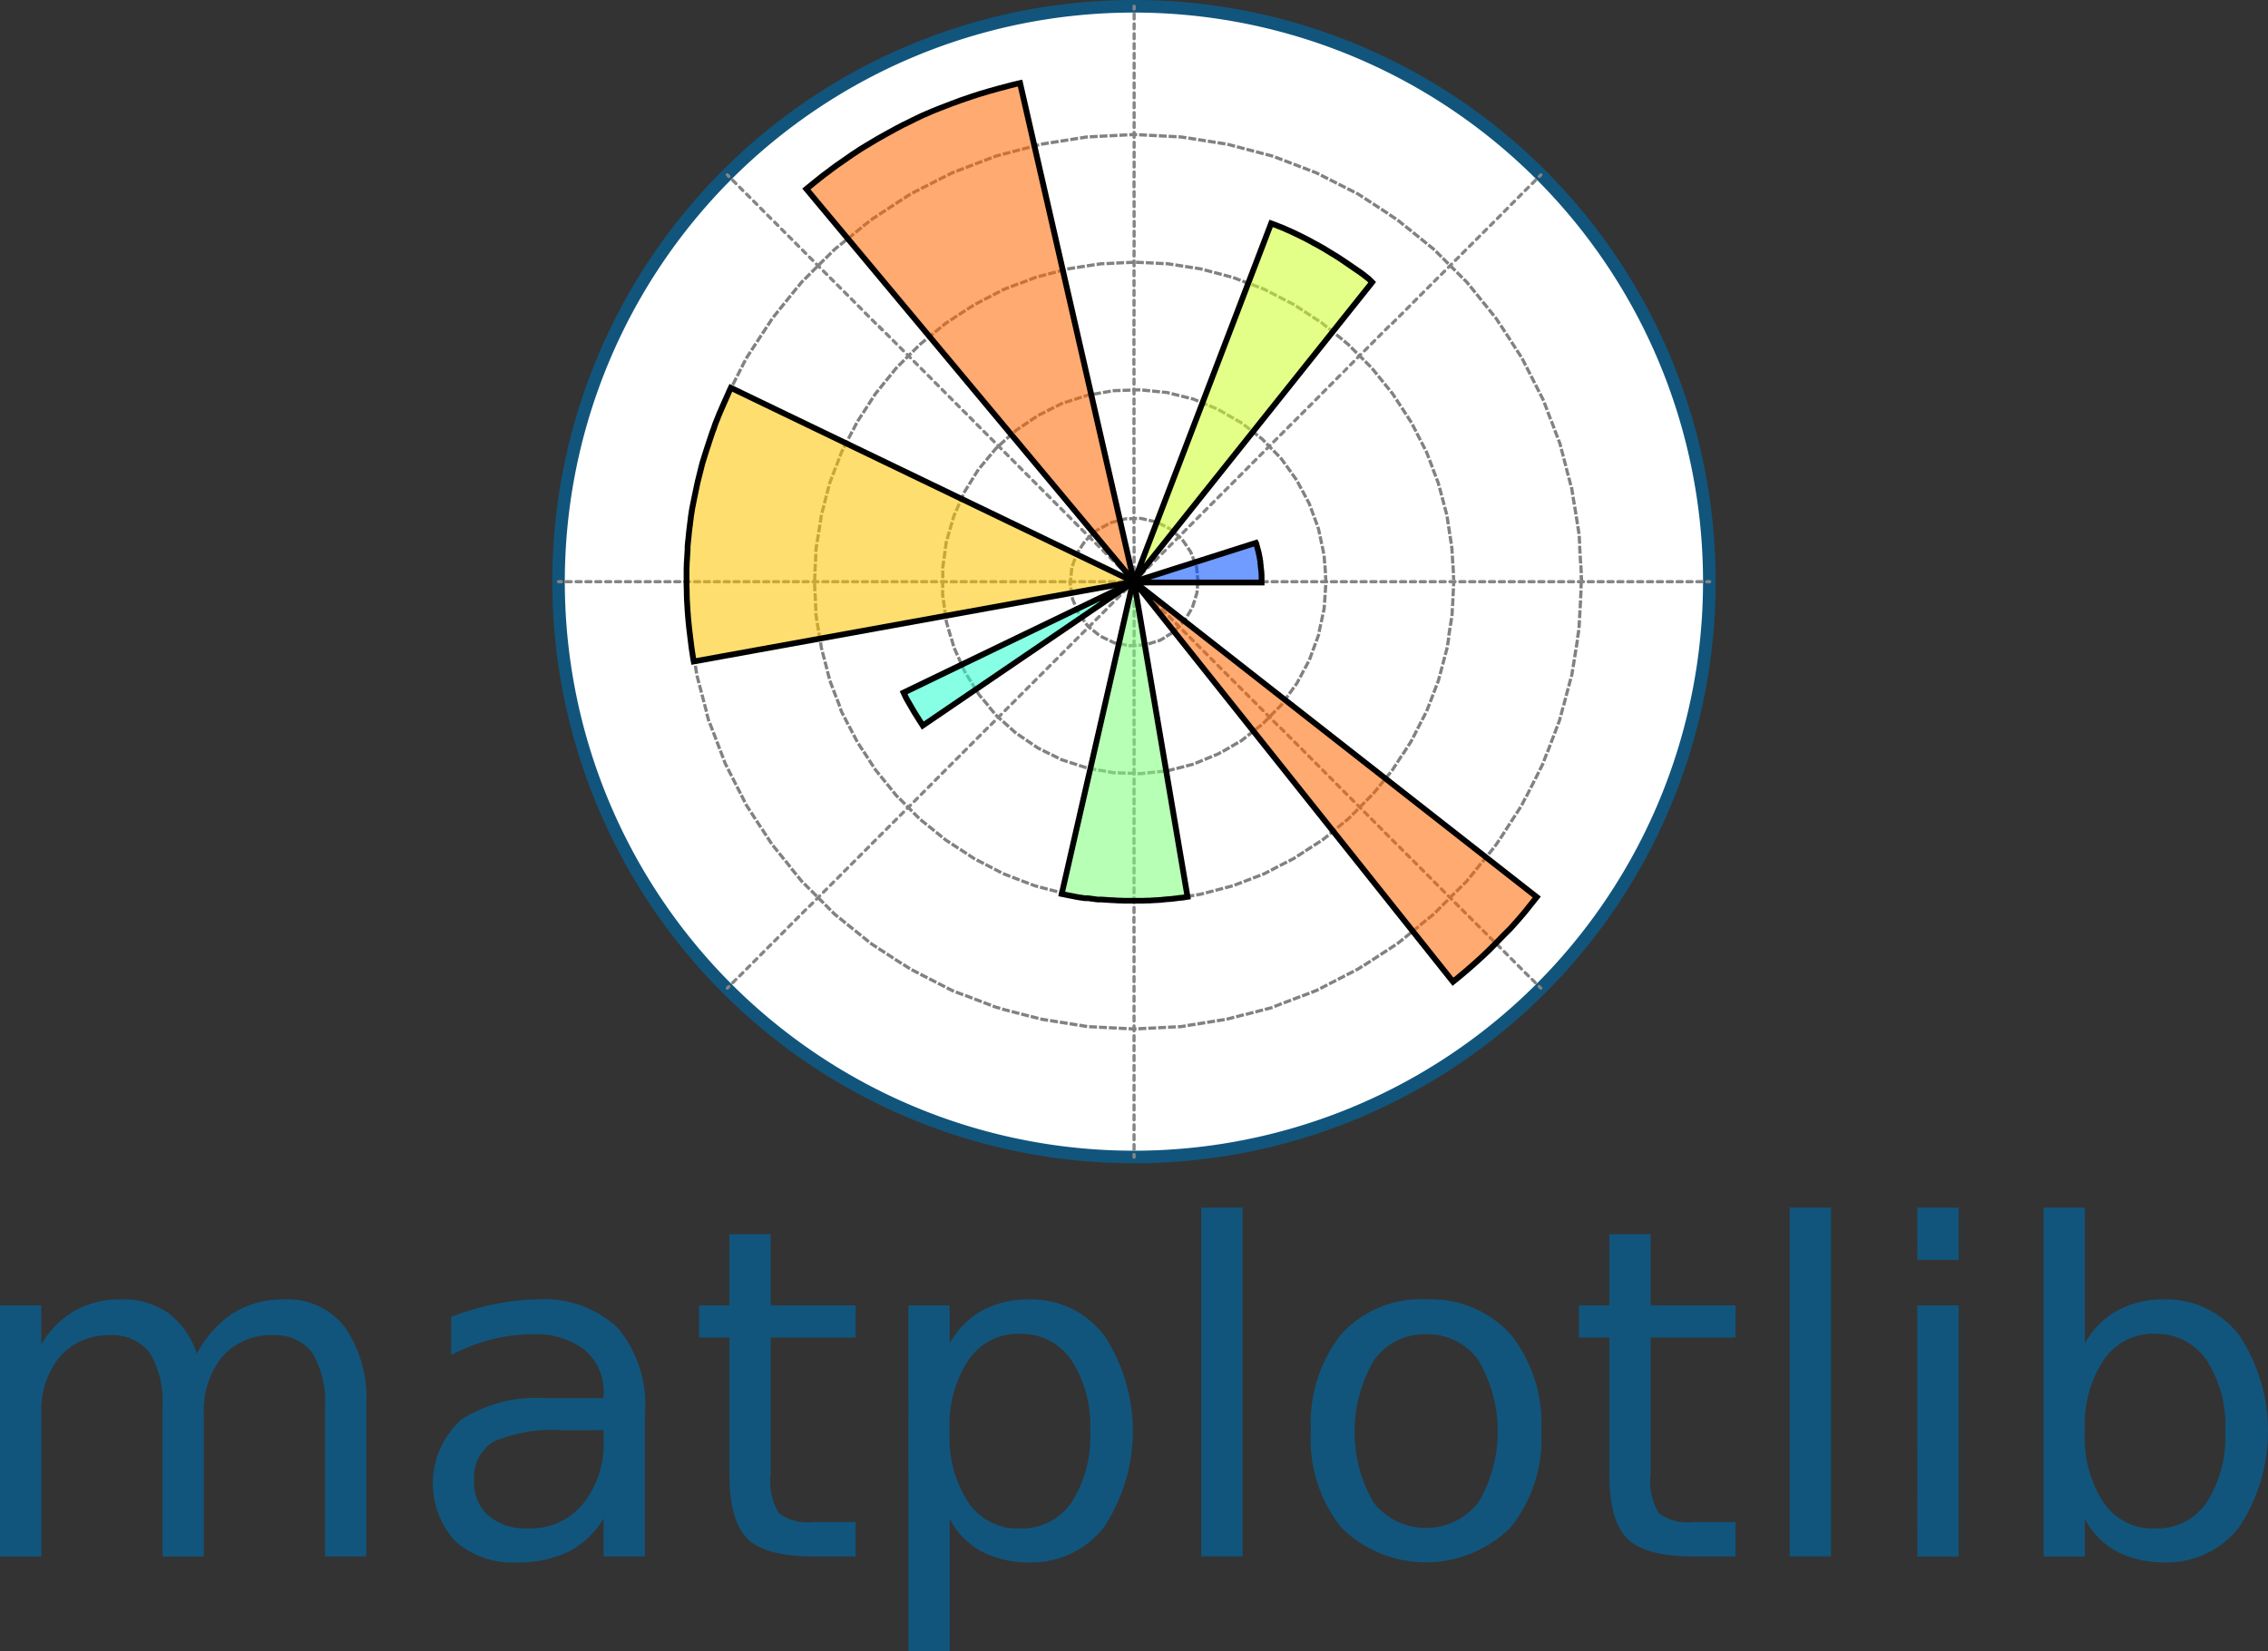 <svg id="Grupo_218353" data-name="Grupo 218353" xmlns="http://www.w3.org/2000/svg" xmlns:xlink="http://www.w3.org/1999/xlink" width="142" height="103.403" viewBox="0 0 142 103.403">
  <rect x="0" y="0" width="142" height="103.403" fill="#333333" stroke="none"/>
  <defs>
    <clipPath id="clip-path">
      <rect id="Rectángulo_304382" data-name="Rectángulo 304382" width="142" height="103.404" fill="none"/>
    </clipPath>
    <clipPath id="clip-path-3">
      <rect id="Rectángulo_304372" data-name="Rectángulo 304372" width="7.984" height="2.483" fill="none"/>
    </clipPath>
    <clipPath id="clip-path-4">
      <rect id="Rectángulo_304373" data-name="Rectángulo 304373" width="14.908" height="22.432" fill="none"/>
    </clipPath>
    <clipPath id="clip-path-5">
      <rect id="Rectángulo_304374" data-name="Rectángulo 304374" width="20.516" height="31.218" fill="none"/>
    </clipPath>
    <clipPath id="clip-path-6">
      <rect id="Rectángulo_304375" data-name="Rectángulo 304375" width="28.018" height="17.134" fill="none"/>
    </clipPath>
    <clipPath id="clip-path-7">
      <rect id="Rectángulo_304376" data-name="Rectángulo 304376" width="14.426" height="9.011" fill="none"/>
    </clipPath>
    <clipPath id="clip-path-8">
      <rect id="Rectángulo_304377" data-name="Rectángulo 304377" width="7.877" height="19.981" fill="none"/>
    </clipPath>
    <clipPath id="clip-path-9">
      <rect id="Rectángulo_304378" data-name="Rectángulo 304378" width="25.215" height="25.054" fill="none"/>
    </clipPath>
  </defs>
  <g id="Grupo_218316" data-name="Grupo 218316" clip-path="url(#clip-path)">
    <g id="Grupo_218315" data-name="Grupo 218315">
      <g id="Grupo_218314" data-name="Grupo 218314" clip-path="url(#clip-path)">
        <path id="Trazado_228811" data-name="Trazado 228811" d="M158.949,73.433a36.025,36.025,0,1,0-36.025-36.025,36.025,36.025,0,0,0,36.025,36.025" transform="translate(-87.949 -0.99)" fill="#fff"/>
        <path id="Trazado_228812" data-name="Trazado 228812" d="M157.96,0a36.419,36.419,0,1,0,36.419,36.419A36.42,36.42,0,0,0,157.96,0m0,.787a35.632,35.632,0,1,1-25.2,10.436A35.632,35.632,0,0,1,157.96.787" transform="translate(-86.96)" fill="#11557c"/>
        <path id="Trazado_228813" data-name="Trazado 228813" d="M158.716,72.935a.1.1,0,0,1,.1.079l0,.02v.157a.1.1,0,0,1-.2.02l0-.02v-.157a.1.1,0,0,1,.1-.1m0-.619a.1.1,0,0,1,.1.079l0,.02v.3a.1.1,0,0,1-.2.02l0-.02v-.3a.1.1,0,0,1,.1-.1m0-.618a.1.1,0,0,1,.1.079l0,.02v.3a.1.1,0,0,1-.2.02l0-.02v-.3a.1.1,0,0,1,.1-.1m0-.619a.1.1,0,0,1,.1.079l0,.02v.3a.1.1,0,0,1-.2.02l0-.02v-.3a.1.1,0,0,1,.1-.1m0-.618a.1.1,0,0,1,.1.079l0,.02v.3a.1.1,0,0,1-.2.02l0-.02v-.3a.1.1,0,0,1,.1-.1m0-.619a.1.1,0,0,1,.1.079l0,.02v.3a.1.1,0,0,1-.2.02l0-.02v-.3a.1.1,0,0,1,.1-.1m0-.618a.1.1,0,0,1,.1.079l0,.02v.3a.1.1,0,0,1-.2.02l0-.02v-.3a.1.1,0,0,1,.1-.1m0-.618a.1.1,0,0,1,.1.079l0,.02V69a.1.1,0,0,1-.2.02l0-.02v-.3a.1.1,0,0,1,.1-.1m0-.619a.1.1,0,0,1,.1.079l0,.02v.3a.1.1,0,0,1-.2.02l0-.02v-.3a.1.1,0,0,1,.1-.1m0-.618a.1.1,0,0,1,.1.079l0,.02v.3a.1.1,0,0,1-.2.02l0-.02v-.3a.1.1,0,0,1,.1-.1m0-.619a.1.1,0,0,1,.1.079l0,.02v.3a.1.1,0,0,1-.2.02l0-.02v-.3a.1.1,0,0,1,.1-.1m0-.618a.1.1,0,0,1,.1.079l0,.02v.3a.1.1,0,0,1-.2.02l0-.02v-.3a.1.1,0,0,1,.1-.1m0-.619a.1.1,0,0,1,.1.079l0,.02v.3a.1.1,0,0,1-.2.02l0-.02v-.3a.1.1,0,0,1,.1-.1m0-.618a.1.1,0,0,1,.1.079l0,.02v.3a.1.1,0,0,1-.2.02l0-.02v-.3a.1.1,0,0,1,.1-.1m0-.618a.1.1,0,0,1,.1.079l0,.02v.3a.1.1,0,0,1-.2.02l0-.02v-.3a.1.1,0,0,1,.1-.1m0-.619a.1.1,0,0,1,.1.079l0,.02v.3a.1.1,0,0,1-.2.02l0-.02v-.3a.1.1,0,0,1,.1-.1m0-.618a.1.1,0,0,1,.1.079l0,.02v.3a.1.1,0,0,1-.2.02l0-.02v-.3a.1.1,0,0,1,.1-.1m0-.619a.1.1,0,0,1,.1.079l0,.02v.3a.1.1,0,0,1-.2.02l0-.02v-.3a.1.1,0,0,1,.1-.1m-25.431.037a.1.1,0,0,1,.154.122l-.014.018-.11.11a.1.1,0,0,1-.154-.122l.014-.018Zm50.723,0a.1.1,0,0,1,.122-.014l.018.014.11.11a.1.1,0,0,1-.122.154l-.018-.014-.11-.11a.1.1,0,0,1,0-.14m-50.286-.437a.1.1,0,0,1,.154.122l-.014.018-.21.21a.1.1,0,0,1-.154-.122l.014-.018Zm49.849,0a.1.1,0,0,1,.122-.014l.018.014.21.21a.1.1,0,0,1-.122.154l-.018-.014-.21-.21a.1.1,0,0,1,0-.14M158.716,61.8a.1.1,0,0,1,.1.079l0,.02v.3a.1.1,0,0,1-.2.02l0-.02v-.3a.1.1,0,0,1,.1-.1m-24.557-.22a.1.1,0,0,1,.154.122l-.014.018-.21.209a.1.1,0,0,1-.154-.122l.014-.018Zm48.974,0a.1.1,0,0,1,.122-.014l.018.014.21.21a.1.1,0,0,1-.122.154l-.018-.014-.21-.209a.1.1,0,0,1,0-.14m-24.417-.4a.1.1,0,0,1,.1.079l0,.02v.3a.1.1,0,0,1-.2.02l0-.02v-.3a.1.1,0,0,1,.1-.1m-24.12-.038a.1.1,0,0,1,.154.121l-.014.018-.21.21a.1.1,0,0,1-.154-.122l.014-.018Zm48.1,0a.1.1,0,0,1,.122-.015l.018.015.21.209a.1.1,0,0,1-.122.154l-.018-.015-.21-.21a.1.1,0,0,1,0-.139m-47.662-.438a.1.1,0,0,1,.154.122l-.014.018-.21.21a.1.1,0,0,1-.154-.121l.014-.018Zm47.225,0a.1.1,0,0,1,.122-.014l.018.014.21.21a.1.1,0,0,1-.122.154l-.018-.014-.21-.21a.1.1,0,0,1,0-.14m-23.543-.143a.1.1,0,0,1,.1.079l0,.02v.3a.1.1,0,0,1-.2.02l0-.02v-.3a.1.1,0,0,1,.1-.1m-23.245-.295a.1.1,0,0,1,.154.122l-.014.018-.21.21a.1.1,0,0,1-.154-.122l.014-.018Zm46.35,0a.1.1,0,0,1,.122-.014l.018.014.21.21a.1.1,0,0,1-.122.154l-.018-.014-.21-.21a.1.1,0,0,1,0-.14m-23.105-.324a.1.1,0,0,1,.1.079l0,.02v.3a.1.1,0,0,1-.2.02l0-.02v-.3a.1.1,0,0,1,.1-.1m-22.808-.114a.1.1,0,0,1,.154.122l-.014.018-.21.21a.1.1,0,0,1-.154-.122l.014-.018Zm45.476,0a.1.1,0,0,1,.122-.014l.018.014.21.21a.1.1,0,0,1-.122.154l-.018-.014-.21-.21a.1.1,0,0,1,0-.14m-22.668-.5a.1.1,0,0,1,.1.079l0,.02v.3a.1.1,0,0,1-.2.02l0-.02v-.3a.1.1,0,0,1,.1-.1m-22.371.068a.1.1,0,0,1,.154.122l-.014.018-.21.21a.1.1,0,0,1-.154-.122l.014-.018Zm44.6,0a.1.1,0,0,1,.122-.014l.018.014.21.21a.1.1,0,0,1-.122.154l-.018-.014-.21-.21a.1.1,0,0,1,0-.14m-44.164-.437a.1.1,0,0,1,.154.122l-.014.018-.21.21a.1.1,0,0,1-.154-.122l.014-.018Zm43.727,0a.1.1,0,0,1,.122-.014l.018.014.21.21a.1.1,0,0,1-.122.154l-.018-.014-.21-.21a.1.1,0,0,1,0-.14m-21.794-.248a.1.1,0,0,1,.1.079l0,.02v.3a.1.1,0,0,1-.2.02l0-.02v-.3a.1.1,0,0,1,.1-.1m-21.5-.189a.1.1,0,0,1,.154.122l-.014.018-.21.21a.1.1,0,0,1-.154-.122l.014-.018Zm42.852,0a.1.1,0,0,1,.122-.014l.018.014.21.21a.1.1,0,0,1-.122.154l-.018-.014-.21-.21a.1.1,0,0,1,0-.14m-21.356-.43a.1.1,0,0,1,.1.079l0,.02v.3a.1.1,0,0,1-.2.02l0-.02v-.3a.1.1,0,0,1,.1-.1m20.919-.007a.1.1,0,0,1,.122-.014l.018.014.21.21a.1.1,0,0,1-.122.154l-.018-.014-.21-.21a.1.1,0,0,1,0-.14m-41.978,0a.1.1,0,0,1,.154.122l-.014.018-.21.21a.1.1,0,0,1-.154-.122l.014-.018Zm.437-.437a.1.1,0,0,1,.154.122l-.014.018-.21.21a.1.1,0,0,1-.154-.122l.014-.018Zm41.1,0a.1.1,0,0,1,.122-.015l.018.015.21.21a.1.1,0,0,1-.122.154L179.407,58l-.21-.21a.1.1,0,0,1,0-.139m-20.482-.174a.1.1,0,0,1,.1.079l0,.02v.3a.1.1,0,0,1-.2.02l0-.02v-.3a.1.1,0,0,1,.1-.1m20.045-.264a.1.1,0,0,1,.122-.014l.018.014.21.21a.1.1,0,0,1-.122.154l-.018-.014-.21-.21a.1.1,0,0,1,0-.14m-40.229,0a.1.1,0,0,1,.154.122l-.014.018-.21.21a.1.1,0,0,1-.154-.122l.014-.018Zm20.184-.355a.1.1,0,0,1,.1.079l0,.02v.3a.1.1,0,0,1-.2.02l0-.02v-.3a.1.1,0,0,1,.1-.1m-19.747-.083a.1.1,0,0,1,.154.122l-.014.018-.21.21a.1.1,0,0,1-.154-.122l.014-.018Zm39.354,0a.1.1,0,0,1,.122-.014l.018.014.21.21a.1.1,0,0,1-.122.154l-.018-.014-.21-.21a.1.1,0,0,1,0-.14m-19.607-.535a.1.1,0,0,1,.1.079l0,.02v.3a.1.1,0,0,1-.2.02l0-.02v-.3a.1.1,0,0,1,.1-.1m19.17.1a.1.1,0,0,1,.122-.015l.018.015.21.21a.1.1,0,0,1,0,.139.1.1,0,0,1-.122.015l-.018-.015-.21-.21a.1.1,0,0,1,0-.139m-38.48,0a.1.1,0,0,1,.154.121l-.014.018-.21.21a.1.1,0,0,1-.154-.122l.014-.017Zm38.042-.438a.1.1,0,0,1,.122-.014l.018.014.21.21a.1.1,0,0,1-.122.154l-.018-.014-.21-.21a.1.1,0,0,1,0-.14m-37.605,0a.1.1,0,0,1,.154.122l-.014.018-.21.21a.1.1,0,0,1-.154-.121l.014-.018Zm18.872-.28a.1.1,0,0,1,.1.079l0,.02v.3a.1.1,0,0,1-.2.02l0-.02v-.3a.1.1,0,0,1,.1-.1m18.3-.157a.1.1,0,0,1,.122-.014l.018.014.21.21a.1.1,0,0,1-.122.154l-.018-.014-.21-.21a.1.1,0,0,1,0-.14m-36.73,0a.1.1,0,0,1,.154.122l-.014.018-.21.21a.1.1,0,0,1-.154-.122l.014-.018ZM158.716,55a.1.1,0,0,1,.1.079l0,.02v.3a.1.1,0,0,1-.2.02l0-.02v-.3a.1.1,0,0,1,.1-.1m17.858.023a.1.1,0,0,1,.122-.014l.018.014.21.21a.1.1,0,0,1-.122.154l-.018-.014-.21-.21a.1.1,0,0,1,0-.14m-35.856,0a.1.1,0,0,1,.154.122l-.014.018-.21.21a.1.1,0,0,1-.154-.122l.014-.018Zm35.419-.437a.1.1,0,0,1,.122-.014l.018.014.21.21a.1.1,0,0,1-.122.154l-.018-.014-.21-.21a.1.1,0,0,1,0-.14m-34.981,0a.1.1,0,0,1,.154.122l-.014.018-.21.21a.1.1,0,0,1-.154-.122l.014-.018Zm17.561-.2a.1.1,0,0,1,.1.079l0,.02v.3a.1.1,0,0,1-.2.02l0-.02v-.3a.1.1,0,0,1,.1-.1M175.7,54.15a.1.1,0,0,1,.122-.014l.018.014.21.21a.1.1,0,0,1-.122.154l-.018-.014-.21-.21a.1.1,0,0,1,0-.14m-34.107,0a.1.1,0,0,1,.154.122l-.014.018-.21.21a.1.1,0,0,1-.154-.122l.014-.018Zm17.123-.386a.1.1,0,0,1,.1.079l0,.02v.3a.1.1,0,0,1-.2.02l0-.02v-.3a.1.1,0,0,1,.1-.1m-16.686-.051a.1.1,0,0,1,.154.122l-.014.018-.21.21a.1.1,0,0,1-.154-.122l.014-.018Zm33.233,0a.1.1,0,0,1,.122-.014l.018.014.21.21a.1.1,0,0,1-.122.154l-.018-.014-.21-.21a.1.1,0,0,1,0-.14m-32.8-.437a.1.1,0,0,1,.154.122l-.014.018-.21.21a.1.1,0,0,1-.154-.122l.014-.018Zm32.358,0a.1.1,0,0,1,.122-.014l.018.014.21.21a.1.1,0,0,1-.122.154l-.018-.014-.21-.21a.1.1,0,0,1,0-.14m-16.109-.13a.1.1,0,0,1,.1.079l0,.02v.3a.1.1,0,0,1-.2.02l0-.02v-.3a.1.1,0,0,1,.1-.1M142.9,52.838a.1.1,0,0,1,.154.122l-.014.018-.21.21a.1.1,0,0,1-.154-.122l.014-.018Zm31.483,0a.1.1,0,0,1,.122-.014l.018.014.21.21a.1.1,0,0,1-.122.154l-.018-.014-.21-.21a.1.1,0,0,1,0-.14m-15.672-.311a.1.1,0,0,1,.1.079l0,.02v.3a.1.1,0,0,1-.2.02l0-.02v-.3a.1.1,0,0,1,.1-.1M143.342,52.4a.1.1,0,0,1,.154.121l-.014.018-.21.21a.1.1,0,0,1-.154-.122l.014-.018Zm30.609,0a.1.1,0,0,1,.122-.015l.018.015.21.21a.1.1,0,0,1-.122.154l-.018-.015-.21-.21a.1.1,0,0,1,0-.139m-15.234-.492a.1.1,0,0,1,.1.079l0,.02v.3a.1.1,0,0,1-.2.02l0-.02v-.3a.1.1,0,0,1,.1-.1m-14.937.055a.1.1,0,0,1,.154.122l-.014.018-.21.21a.1.1,0,0,1-.154-.121l.014-.018Zm29.734,0a.1.1,0,0,1,.122-.014l.018.014.21.21a.1.1,0,0,1-.122.154l-.018-.014-.21-.21a.1.1,0,0,1,0-.14m-.437-.437a.1.1,0,0,1,.122-.014l.018.014.21.21a.1.1,0,0,1-.122.154l-.018-.014-.21-.21a.1.1,0,0,1,0-.14m-28.86,0a.1.1,0,0,1,.154.122l-.014.018-.21.21a.1.1,0,0,1-.154-.122l.014-.018Zm14.5-.236a.1.1,0,0,1,.1.079l0,.02v.3a.1.1,0,0,1-.2.02l0-.02v-.3a.1.1,0,0,1,.1-.1m-14.062-.2a.1.1,0,0,1,.154.122l-.014.018-.21.21a.1.1,0,0,1-.154-.122l.014-.018Zm27.985,0a.1.1,0,0,1,.122-.014l.018.014.21.21a.1.1,0,0,1-.122.154l-.018-.014-.21-.21a.1.1,0,0,1,0-.14m-13.923-.417a.1.1,0,0,1,.1.079l0,.02v.3a.1.1,0,0,1-.2.02l0-.02v-.3a.1.1,0,0,1,.1-.1m-13.625-.02a.1.1,0,0,1,.154.122l-.014.018-.21.21a.1.1,0,0,1-.154-.122l.014-.018Zm27.111,0a.1.1,0,0,1,.122-.014l.018.014.21.21a.1.1,0,0,1-.122.154L172.411,51l-.21-.21a.1.1,0,0,1,0-.14m-26.673-.437a.1.1,0,0,1,.154.122l-.014.018-.21.21a.1.1,0,0,1-.154-.122l.014-.018Zm26.236,0a.1.1,0,0,1,.122-.014l.018.014.21.21a.1.1,0,0,1-.122.154l-.018-.014-.21-.21a.1.1,0,0,1,0-.14m-13.048-.161a.1.1,0,0,1,.1.079l0,.02v.3a.1.1,0,0,1-.2.02l0-.02v-.3a.1.1,0,0,1,.1-.1m12.611-.277a.1.1,0,0,1,.122-.014l.018.014.21.21a.1.1,0,0,1-.122.154l-.018-.014-.21-.21a.1.1,0,0,1,0-.14m-25.361,0a.1.1,0,0,1,.154.122l-.014.018-.21.21a.1.1,0,0,1-.154-.122l.014-.018Zm12.751-.342a.1.1,0,0,1,.1.079l0,.02v.3a.1.1,0,0,1-.2.02l0-.02v-.3a.1.1,0,0,1,.1-.1m12.174-.1a.1.1,0,0,1,.122-.014l.018.014.21.21a.1.1,0,0,1-.122.154l-.018-.014-.21-.21a.1.1,0,0,1,0-.14m-24.487,0a.1.1,0,0,1,.154.122l-.014.018-.21.21a.1.1,0,0,1-.154-.122l.014-.018Zm12.314-.523a.1.1,0,0,1,.1.079l0,.02v.3a.1.1,0,0,1-.2.02l0-.02v-.3a.1.1,0,0,1,.1-.1m11.736.086a.1.1,0,0,1,.122-.014l.018.014.21.21a.1.1,0,0,1-.122.154l-.018-.014-.21-.21a.1.1,0,0,1,0-.14m-23.613,0a.1.1,0,0,1,.154.122l-.014.018-.21.21a.1.1,0,0,1-.154-.122l.014-.018Zm23.175-.437a.1.1,0,0,1,.122-.014l.018.014.21.21a.1.1,0,0,1-.122.154l-.018-.014-.21-.21a.1.1,0,0,1,0-.14m-22.738,0a.1.1,0,0,1,.154.122l-.014.018-.21.21a.1.1,0,0,1-.154-.122l.014-.018Zm11.439-.267a.1.1,0,0,1,.1.079l0,.02v.3a.1.1,0,0,1-.2.02l0-.02v-.3a.1.1,0,0,1,.1-.1m-11-.17a.1.1,0,0,1,.154.122l-.014.018-.21.21a.1.1,0,0,1-.154-.122l.014-.018Zm21.864,0a.1.1,0,0,1,.122-.014l.018.014.21.21a.1.1,0,0,1-.122.154l-.018-.014-.21-.21a.1.1,0,0,1,0-.14m-10.862-.448a.1.1,0,0,1,.1.079l0,.02v.3a.1.1,0,0,1-.2.02l0-.02v-.3a.1.1,0,0,1,.1-.1m-10.564.011a.1.1,0,0,1,.154.121l-.014.018-.21.21a.1.1,0,0,1-.14,0,.1.1,0,0,1-.014-.122l.014-.017Zm20.989,0a.1.1,0,0,1,.122-.015l.018.015.21.21a.1.1,0,0,1,0,.139.1.1,0,0,1-.122.015l-.018-.015-.21-.21a.1.1,0,0,1,0-.139m-20.552-.438a.1.1,0,0,1,.154.122l-.014.018-.21.21a.1.1,0,0,1-.154-.122l.014-.018Zm20.114,0a.1.1,0,0,1,.122-.014l.018.014.21.21a.1.1,0,0,1-.122.154l-.018-.014-.21-.21a.1.1,0,0,1,0-.14m-9.987-.192a.1.1,0,0,1,.1.079l0,.02v.3a.1.1,0,0,1-.2.02l0-.02v-.3a.1.1,0,0,1,.1-.1m-9.69-.245a.1.1,0,0,1,.154.122l-.014.018-.21.21a.1.1,0,0,1-.154-.122l.014-.018Zm19.24,0a.1.1,0,0,1,.122-.014l.018.014.21.21a.1.1,0,0,1-.122.154l-.018-.014-.21-.21a.1.1,0,0,1,0-.14m-9.55-.373a.1.1,0,0,1,.1.079l0,.02v.3a.1.1,0,0,1-.2.02l0-.02v-.3a.1.1,0,0,1,.1-.1m-9.253-.064a.1.1,0,0,1,.154.122l-.014.018-.21.21a.1.1,0,0,1-.154-.122l.014-.018Zm18.365,0a.1.1,0,0,1,.122-.014l.018.014.21.21a.1.1,0,0,1-.122.154l-.018-.014-.21-.21a.1.1,0,0,1,0-.14M149.9,45.842a.1.1,0,0,1,.154.122l-.014.018-.21.21a.1.1,0,0,1-.154-.122l.014-.018Zm17.491,0a.1.1,0,0,1,.122-.014l.018.014.21.21a.1.1,0,0,1-.122.154l-.018-.014-.21-.21a.1.1,0,0,1,0-.14m-8.675-.117a.1.1,0,0,1,.1.079l0,.02v.3a.1.1,0,0,1-.2.02l0-.02v-.3a.1.1,0,0,1,.1-.1m-8.378-.32a.1.1,0,0,1,.154.122l-.014.018-.21.21a.1.1,0,0,1-.154-.122l.014-.018Zm16.616,0a.1.1,0,0,1,.122-.014l.018.014.21.21a.1.1,0,0,1-.122.154l-.018-.014-.21-.21a.1.1,0,0,1,0-.14m-8.238-.3a.1.1,0,0,1,.1.079l0,.02v.3a.1.1,0,0,1-.2.02l0-.02v-.3a.1.1,0,0,1,.1-.1m-7.941-.139a.1.1,0,0,1,.154.122l-.014.018-.21.21a.1.1,0,0,1-.154-.122l.014-.018Zm15.742,0a.1.1,0,0,1,.122-.014l.018.014.21.21a.1.1,0,0,1-.122.154l-.018-.014-.21-.21a.1.1,0,0,1,0-.14m-7.8-.479a.1.1,0,0,1,.1.079l0,.02v.3a.1.1,0,0,1-.2.02l0-.02v-.3a.1.1,0,0,1,.1-.1m7.364.042a.1.1,0,0,1,.122-.014l.018.014.21.21a.1.1,0,0,1-.122.154l-.018-.014-.21-.21a.1.1,0,0,1,0-.14m-14.867,0a.1.1,0,0,1,.154.122l-.014.018-.21.21a.1.1,0,0,1-.154-.122L151,44.74Zm14.43-.437a.1.1,0,0,1,.122-.014l.018.014.21.21a.1.1,0,0,1-.122.154l-.018-.014-.21-.21a.1.1,0,0,1,0-.14m-13.993,0a.1.1,0,0,1,.154.122l-.014.018-.21.21a.1.1,0,0,1-.154-.122l.014-.018Zm7.066-.223a.1.1,0,0,1,.1.079l0,.02v.3a.1.1,0,0,1-.2.02l0-.02v-.3a.1.1,0,0,1,.1-.1m6.489-.214a.1.1,0,0,1,.122-.015l.018.015.21.21a.1.1,0,0,1,0,.139.1.1,0,0,1-.122.015l-.018-.015-.21-.21a.1.1,0,0,1,0-.139m-13.118,0a.1.1,0,0,1,.154.121l-.014.018-.21.21a.1.1,0,0,1-.154-.122l.014-.018Zm6.629-.4a.1.1,0,0,1,.1.079l0,.02v.3a.1.1,0,0,1-.2.02l0-.02v-.3a.1.1,0,0,1,.1-.1m6.052-.033a.1.1,0,0,1,.122-.014l.018.014.21.21a.1.1,0,0,1-.122.154l-.018-.014-.21-.21a.1.1,0,0,1,0-.14m-12.244,0a.1.1,0,0,1,.154.122l-.014.018-.21.21a.1.1,0,0,1-.154-.121l.014-.018Zm11.806-.437a.1.1,0,0,1,.122-.014l.018.014.21.21a.1.1,0,0,1-.122.154l-.018-.014-.21-.21a.1.1,0,0,1,0-.14m-11.369,0a.1.1,0,0,1,.154.122l-.014.018-.21.21a.1.1,0,0,1-.154-.122l.014-.018Zm5.754-.148a.1.1,0,0,1,.1.079l0,.02v.3a.1.1,0,0,1-.2.02l0-.02v-.3a.1.1,0,0,1,.1-.1m-5.317-.289a.1.1,0,0,1,.154.122l-.014.018-.21.21a.1.1,0,0,1-.154-.122l.014-.018Zm10.495,0a.1.1,0,0,1,.122-.014l.018.014.21.21a.1.1,0,0,1-.122.154l-.018-.014-.21-.21a.1.1,0,0,1,0-.14m-5.177-.329a.1.1,0,0,1,.1.079l0,.02v.3a.1.1,0,0,1-.2.02l0-.02v-.3a.1.1,0,0,1,.1-.1m-4.88-.108a.1.1,0,0,1,.154.122l-.014.018-.21.21a.1.1,0,0,1-.154-.122l.014-.018Zm9.62,0a.1.1,0,0,1,.122-.014l.018.014.21.21a.1.1,0,0,1-.122.154l-.018-.014-.21-.21a.1.1,0,0,1,0-.14m-4.74-.51a.1.1,0,0,1,.1.079l0,.02v.3a.1.1,0,0,1-.2.02l0-.02v-.3a.1.1,0,0,1,.1-.1m-4.443.073a.1.1,0,0,1,.154.122l-.014.018-.21.21a.1.1,0,0,1-.154-.122l.014-.018Zm8.745,0a.1.1,0,0,1,.122-.014l.018.014.21.21a.1.1,0,0,1-.122.154l-.018-.014-.21-.21a.1.1,0,0,1,0-.14m-8.308-.437a.1.1,0,0,1,.154.122l-.014.018-.21.21a.1.1,0,0,1-.154-.122l.014-.018Zm7.871,0a.1.1,0,0,1,.122-.014l.018.014.21.21a.1.1,0,0,1-.122.154l-.018-.014-.21-.21a.1.1,0,0,1,0-.14m-3.866-.254a.1.1,0,0,1,.1.079l0,.02v.3a.1.1,0,0,1-.2.02l0-.02v-.3a.1.1,0,0,1,.1-.1m-3.568-.183a.1.1,0,0,1,.154.122l-.014.018-.21.21a.1.1,0,0,1-.154-.122l.014-.018Zm7,0a.1.1,0,0,1,.122-.014l.018.014.21.21a.1.1,0,0,1-.122.154l-.018-.014-.21-.21a.1.1,0,0,1,0-.14m-3.428-.435a.1.1,0,0,1,.1.079l0,.02v.3a.1.1,0,0,1-.2.02l0-.02v-.3a.1.1,0,0,1,.1-.1m-3.131,0a.1.1,0,0,1,.154.122l-.014.018-.21.209a.1.1,0,0,1-.154-.122l.014-.018Zm6.122,0a.1.1,0,0,1,.122-.014l.018.014.21.21a.1.1,0,0,1-.122.154l-.018-.014-.21-.209a.1.1,0,0,1,0-.14m-5.684-.437a.1.1,0,0,1,.154.122l-.014.018-.21.21a.1.1,0,0,1-.154-.122l.014-.018Zm5.247,0a.1.1,0,0,1,.122-.015l.018.015.21.209a.1.1,0,0,1-.122.154l-.018-.014-.21-.21a.1.1,0,0,1,0-.14m-2.554-.179a.1.1,0,0,1,.1.079l0,.02v.3a.1.1,0,0,1-.2.02l0-.02v-.3a.1.1,0,0,1,.1-.1m-2.256-.258a.1.1,0,0,1,.154.122l-.014.018-.21.21a.1.1,0,0,1-.154-.122l.014-.018Zm4.373,0a.1.1,0,0,1,.122-.014l.018.014.21.21a.1.1,0,0,1-.122.154l-.018-.014-.21-.21a.1.1,0,0,1,0-.14m-2.117-.36a.1.1,0,0,1,.1.079l0,.02v.3a.1.1,0,0,1-.2.02l0-.02v-.3a.1.1,0,0,1,.1-.1m-1.819-.077a.1.1,0,0,1,.154.122l-.014.018-.21.21a.1.1,0,0,1-.154-.122l.014-.018Zm3.5,0a.1.1,0,0,1,.122-.014l.018.014.21.21a.1.1,0,0,1-.122.154L160.6,39.2l-.21-.21a.1.1,0,0,1,0-.14m-1.679-.541a.1.1,0,0,1,.1.079l0,.02v.3a.1.1,0,0,1-.2.02l0-.02v-.3a.1.1,0,0,1,.1-.1m-1.382.1a.1.1,0,0,1,.154.122l-.014.018-.21.21a.1.1,0,0,1-.154-.122l.014-.018Zm2.624,0a.1.1,0,0,1,.122-.014l.018.014.21.21a.1.1,0,0,1-.122.154l-.018-.014-.21-.21a.1.1,0,0,1,0-.14m-2.186-.437a.1.1,0,0,1,.154.122l-.014.018-.21.21a.1.1,0,0,1-.154-.121l.014-.018Zm1.749,0a.1.1,0,0,1,.122-.014l.018.014.21.21a.1.1,0,0,1-.122.154l-.018-.014-.21-.21a.1.1,0,0,1,0-.14m-.8-.285a.1.1,0,0,1,.1.079l0,.02v.3a.1.1,0,0,1-.2.02l0-.02v-.3a.1.1,0,0,1,.1-.1m.367-.152a.1.1,0,0,1,.122-.014l.018.014.21.21a.1.1,0,0,1-.122.154l-.018-.014-.21-.21a.1.1,0,0,1,0-.14m-.875,0a.1.1,0,0,1,.154.122l-.014.018-.21.21a.1.1,0,0,1-.154-.122l.014-.018Zm.507-.763a.1.1,0,0,1,.1.079l0,.02v.058l.041-.041a.1.1,0,0,1,.122-.014l.018.014a.1.1,0,0,1,.014.122l-.014.018-.041.04h.058a.1.1,0,0,1,.1.079l0,.02a.1.1,0,0,1-.079.1l-.02,0h-.058l.041.041a.1.1,0,0,1,.014.122l-.014.018a.1.1,0,0,1-.122.014l-.018-.014-.041-.041v.058a.1.1,0,0,1-.079.1l-.02,0a.1.1,0,0,1-.1-.079l0-.02v-.058l-.041.041a.1.1,0,0,1-.122.014l-.018-.014a.1.1,0,0,1-.014-.122l.014-.018.041-.041h-.058a.1.1,0,0,1-.1-.079l0-.02a.1.1,0,0,1,.079-.1l.02,0h.058l-.041-.04a.1.1,0,0,1-.014-.122l.014-.018a.1.1,0,0,1,.122-.014l.018.014.041.041V36.87a.1.1,0,0,1,.079-.1Zm-35.248.3a.1.1,0,0,1,.02.2l-.02,0h-.3a.1.1,0,0,1-.02-.2l.02,0Zm53.478,0a.1.1,0,0,1,.02.2l-.02,0h-.3a.1.1,0,0,1-.02-.2l.02,0Zm-30.6,0a.1.1,0,0,1,.02.2l-.02,0h-.3a.1.1,0,0,1-.02-.2l.02,0Zm-.618,0a.1.1,0,0,1,.02.2l-.02,0h-.3a.1.1,0,0,1-.02-.2l.02,0Zm-.619,0a.1.1,0,0,1,.02.2l-.02,0h-.3a.1.1,0,0,1-.02-.2l.02,0Zm-.618,0a.1.1,0,0,1,.02.2l-.02,0h-.3a.1.1,0,0,1-.02-.2l.02,0Zm-.618,0a.1.1,0,0,1,.02.2l-.02,0h-.3a.1.1,0,0,1-.02-.2l.02,0Zm-.619,0a.1.1,0,0,1,.02.2l-.02,0h-.3a.1.1,0,0,1-.02-.2l.02,0Zm-.618,0a.1.1,0,0,1,.02.2l-.02,0h-.3a.1.1,0,0,1-.02-.2l.02,0Zm4.329,0a.1.1,0,0,1,.02.2l-.02,0h-.3a.1.1,0,0,1-.02-.2l.02,0Zm-4.947,0a.1.1,0,0,1,.02.2l-.02,0h-.3a.1.1,0,0,1-.02-.2l.02,0Zm-.618,0a.1.1,0,0,1,.02.2l-.02,0h-.3a.1.1,0,0,1-.02-.2l.02,0Zm-.619,0a.1.1,0,0,1,.02.2l-.02,0h-.3a.1.1,0,0,1-.02-.2l.02,0Zm-.618,0a.1.1,0,0,1,.02.2l-.02,0h-.3a.1.1,0,0,1-.02-.2l.02,0Zm-.619,0a.1.1,0,0,1,.02.2l-.02,0h-.3a.1.1,0,0,1-.02-.2l.02,0Zm16.078,0a.1.1,0,0,1,.02.2l-.02,0h-.3a.1.1,0,0,1-.02-.2l.02,0Zm-.619,0a.1.1,0,0,1,.02.2l-.02,0h-.3a.1.1,0,0,1-.02-.2l.02,0Zm-.618,0a.1.1,0,0,1,.02.2l-.02,0h-.3a.1.1,0,0,1-.02-.2l.02,0Zm-.618,0a.1.1,0,0,1,.02.2l-.02,0h-.3a.1.1,0,0,1-.02-.2l.02,0Zm-.619,0a.1.1,0,0,1,.02.2l-.02,0h-.3a.1.1,0,0,1-.02-.2l.02,0Zm-.618,0a.1.1,0,0,1,.02.2l-.02,0h-.3a.1.1,0,0,1-.02-.2l.02,0Zm-.619,0a.1.1,0,0,1,.02.2l-.02,0h-.3a.1.1,0,0,1-.02-.2l.02,0Zm-.618,0a.1.1,0,0,1,.02.2l-.02,0H151a.1.1,0,0,1-.02-.2l.02,0Zm-.619,0a.1.1,0,0,1,.02.2l-.02,0h-.3a.1.1,0,0,1-.02-.2l.02,0Zm-.618,0a.1.1,0,0,1,.02.2l-.02,0h-.3a.1.1,0,0,1-.02-.2l.02,0Zm-.619,0a.1.1,0,0,1,.02.2l-.02,0h-.3a.1.1,0,0,1-.02-.2l.02,0Zm-.618,0a.1.1,0,0,1,.02.2l-.02,0h-.3a.1.1,0,0,1-.02-.2l.02,0Zm-.618,0a.1.1,0,0,1,.02.2l-.02,0h-.3a.1.1,0,0,1-.02-.2l.02,0Zm-.619,0a.1.1,0,0,1,.02.2l-.02,0h-.3a.1.1,0,0,1-.02-.2l.02,0Zm-8.657,0a.1.1,0,0,1,.02.2l-.02,0h-.3a.1.1,0,0,1-.02-.2l.02,0Zm17.315,0a.1.1,0,0,1,.02.2l-.02,0h-.3a.1.1,0,0,1-.02-.2l.02,0Zm.619,0a.1.1,0,0,1,.02.2l-.02,0h-.3a.1.1,0,0,1-.02-.2l.02,0Zm-18.552,0a.1.1,0,0,1,.02.2l-.02,0h-.3a.1.1,0,0,1-.02-.2l.02,0Zm54.1,0a.1.1,0,0,1,.02.2l-.02,0h-.3a.1.1,0,0,1-.02-.2l.02,0Zm.618,0a.1.1,0,0,1,.02.2l-.02,0h-.3a.1.1,0,0,1-.02-.2l.02,0Zm.619,0a.1.1,0,0,1,.02.2l-.02,0h-.3a.1.1,0,0,1-.02-.2l.02,0Zm.618,0a.1.1,0,0,1,.02.2l-.02,0h-.3a.1.1,0,0,1-.02-.2l.02,0Zm-69.556,0a.1.1,0,0,1,.02.2l-.02,0h-.3a.1.1,0,0,1-.02-.2l.02,0Zm.618,0a.1.1,0,0,1,.02.2l-.02,0h-.3a.1.1,0,0,1-.02-.2l.02,0Zm.619,0a.1.1,0,0,1,.02.2l-.02,0h-.3a.1.1,0,0,1-.02-.2l.02,0Zm.618,0a.1.1,0,0,1,.02.2l-.02,0h-.3a.1.1,0,0,1-.02-.2l.02,0Zm.619,0a.1.1,0,0,1,.02.2l-.02,0h-.3a.1.1,0,0,1-.02-.2l.02,0Zm.618,0a.1.1,0,0,1,.02.2l-.02,0h-.3a.1.1,0,0,1-.02-.2l.02,0Zm.619,0a.1.1,0,0,1,.02.2l-.02,0h-.3a.1.1,0,0,1-.02-.2l.02,0Zm.618,0a.1.1,0,0,1,.02.2l-.02,0h-.3a.1.1,0,0,1-.02-.2l.02,0Zm.618,0a.1.1,0,0,1,.02.2l-.02,0h-.3a.1.1,0,0,1-.02-.2l.02,0Zm.619,0a.1.1,0,0,1,.02.2l-.02,0h-.3a.1.1,0,0,1-.02-.2l.02,0Zm.618,0a.1.1,0,0,1,.02.2l-.02,0h-.3a.1.1,0,0,1-.02-.2l.02,0Zm.619,0a.1.1,0,0,1,.02.2l-.02,0h-.3a.1.1,0,0,1-.02-.2l.02,0Zm.618,0a.1.1,0,0,1,.02.2l-.02,0h-.3a.1.1,0,0,1-.02-.2l.02,0Zm.619,0a.1.1,0,0,1,.02.2l-.02,0h-.3a.1.1,0,0,1-.02-.2l.02,0Zm.618,0a.1.1,0,0,1,.02.2l-.02,0h-.3a.1.1,0,0,1-.02-.2l.02,0Zm.618,0a.1.1,0,0,1,.02.2l-.02,0h-.3a.1.1,0,0,1-.02-.2l.02,0Zm.619,0a.1.1,0,0,1,.02.2l-.02,0h-.3a.1.1,0,0,1-.02-.2l.02,0Zm.618,0a.1.1,0,0,1,.02.2l-.02,0h-.3a.1.1,0,0,1-.02-.2l.02,0Zm.619,0a.1.1,0,0,1,.02.2l-.02,0h-.3a.1.1,0,0,1-.02-.2l.02,0Zm.618,0a.1.1,0,0,1,.02.2l-.02,0h-.3a.1.1,0,0,1-.02-.2l.02,0Zm23.177,0a.1.1,0,0,1,.02.2l-.02,0h-.3a.1.1,0,0,1-.02-.2l.02,0Zm-21.94,0a.1.1,0,0,1,.02.2l-.02,0h-.3a.1.1,0,0,1-.02-.2l.02,0Zm23.177,0a.1.1,0,0,1,.02.2l-.02,0h-.3a.1.1,0,0,1-.02-.2l.02,0Zm.618,0a.1.1,0,0,1,.02.2l-.02,0h-.3a.1.1,0,0,1-.02-.2l.02,0Zm.618,0a.1.1,0,0,1,.02.2l-.02,0h-.3a.1.1,0,0,1-.02-.2l.02,0Zm.619,0a.1.1,0,0,1,.02.2l-.02,0h-.3a.1.1,0,0,1-.02-.2l.02,0Zm.618,0a.1.1,0,0,1,.02.2l-.02,0h-.3a.1.1,0,0,1-.02-.2l.02,0Zm.619,0a.1.1,0,0,1,.02.2l-.02,0h-.3a.1.1,0,0,1-.02-.2l.02,0Zm.618,0a.1.1,0,0,1,.02.2l-.02,0h-.3a.1.1,0,0,1-.02-.2l.02,0Zm.619,0a.1.1,0,0,1,.02.2l-.02,0h-.3a.1.1,0,0,1-.02-.2l.02,0Zm.618,0a.1.1,0,0,1,.02.2l-.02,0h-.3a.1.1,0,0,1-.02-.2l.02,0Zm.619,0a.1.1,0,0,1,.02.2l-.02,0h-.3a.1.1,0,0,1-.02-.2l.02,0Zm.618,0a.1.1,0,0,1,.02.2l-.02,0h-.3a.1.1,0,0,1-.02-.2l.02,0Zm.618,0a.1.1,0,0,1,.02.2l-.02,0h-.3a.1.1,0,0,1-.02-.2l.02,0Zm.619,0a.1.1,0,0,1,.02.2l-.02,0h-.3a.1.1,0,0,1-.02-.2l.02,0Zm.618,0a.1.1,0,0,1,.02.2l-.02,0h-.3a.1.1,0,0,1-.02-.2l.02,0Zm.619,0a.1.1,0,0,1,.02.2l-.02,0h-.3a.1.1,0,0,1-.02-.2l.02,0Zm.618,0a.1.1,0,0,1,.02.2l-.02,0h-.3a.1.1,0,0,1-.02-.2l.02,0Zm.619,0a.1.1,0,0,1,.02.2l-.02,0h-.3a.1.1,0,0,1-.02-.2l.02,0Zm.618,0a.1.1,0,0,1,.02.2l-.02,0h-.3a.1.1,0,0,1-.02-.2l.02,0Zm.618,0a.1.1,0,0,1,.02.2l-.02,0h-.3a.1.1,0,0,1-.02-.2l.02,0Zm.619,0a.1.1,0,0,1,.02.2l-.02,0h-.3a.1.1,0,0,1-.02-.2l.02,0Zm.618,0a.1.1,0,0,1,.02.2l-.02,0h-.3a.1.1,0,0,1-.02-.2l.02,0Zm.619,0a.1.1,0,0,1,.02.2l-.02,0h-.3a.1.1,0,0,1-.02-.2l.02,0Zm17.933,0a.1.1,0,0,1,.02.2l-.02,0h-.3a.1.1,0,0,1-.02-.2l.02,0Zm-17.315,0a.1.1,0,0,1,.02.2l-.02,0h-.3a.1.1,0,0,1-.02-.2l.02,0Zm.619,0a.1.1,0,0,1,.02.2l-.02,0h-.3a.1.1,0,0,1-.02-.2l.02,0Zm.618,0a.1.1,0,0,1,.02.2l-.02,0h-.3a.1.1,0,0,1-.02-.2l.02,0Zm.619,0a.1.1,0,0,1,.02.2l-.02,0h-.3a.1.1,0,0,1-.02-.2l.02,0Zm18.412,0a.1.1,0,0,1,.02.2l-.02,0h-.157a.1.1,0,0,1-.02-.2l.02,0Zm-17.175,0a.1.1,0,0,1,.02.2l-.02,0h-.3a.1.1,0,0,1-.02-.2l.02,0Zm.619,0a.1.1,0,0,1,.02.2l-.02,0h-.3a.1.1,0,0,1-.02-.2l.02,0Zm.618,0a.1.1,0,0,1,.02.2l-.02,0h-.3a.1.1,0,0,1-.02-.2l.02,0Zm.619,0a.1.1,0,0,1,.02.2l-.02,0h-.3a.1.1,0,0,1-.02-.2l.02,0Zm.618,0a.1.1,0,0,1,.02.2l-.02,0h-.3a.1.1,0,0,1-.02-.2l.02,0Zm.619,0a.1.1,0,0,1,.02.2l-.02,0h-.3a.1.1,0,0,1-.02-.2l.02,0Zm.618,0a.1.1,0,0,1,.02.2l-.02,0h-.3a.1.1,0,0,1-.02-.2l.02,0Zm.618,0a.1.1,0,0,1,.02.2l-.02,0h-.3a.1.1,0,0,1-.02-.2l.02,0Zm.619,0a.1.1,0,0,1,.02.2l-.02,0h-.3a.1.1,0,0,1-.02-.2l.02,0Zm.618,0a.1.1,0,0,1,.02.2l-.02,0h-.3a.1.1,0,0,1-.02-.2l.02,0Zm.619,0a.1.1,0,0,1,.02.2l-.02,0h-.3a.1.1,0,0,1-.02-.2l.02,0Zm.618,0a.1.1,0,0,1,.02.2l-.02,0h-.3a.1.1,0,0,1-.02-.2l.02,0Zm.619,0a.1.1,0,0,1,.02.2l-.02,0h-.3a.1.1,0,0,1-.02-.2l.02,0Zm.618,0a.1.1,0,0,1,.02.2l-.02,0h-.3a.1.1,0,0,1-.02-.2l.02,0Zm.619,0a.1.1,0,0,1,.02.2l-.02,0h-.3a.1.1,0,0,1-.02-.2l.02,0Zm-25.973,0a.1.1,0,0,1,.02.2l-.02,0h-.3a.1.1,0,0,1-.02-.2l.02,0Zm26.591,0a.1.1,0,0,1,.02.2l-.02,0h-.3a.1.1,0,0,1-.02-.2l.02,0Zm.618,0a.1.1,0,0,1,.02.2l-.02,0h-.3a.1.1,0,0,1-.02-.2l.02,0Zm.619,0a.1.1,0,0,1,.02.2l-.02,0h-.3a.1.1,0,0,1-.02-.2l.02,0Zm.618,0a.1.1,0,0,1,.02.2l-.02,0h-.3a.1.1,0,0,1-.02-.2l.02,0Zm.619,0a.1.1,0,0,1,.02.2l-.02,0h-.3a.1.1,0,0,1-.02-.2l.02,0Zm.618,0a.1.1,0,0,1,.02.2l-.02,0h-.3a.1.1,0,0,1-.02-.2l.02,0Zm.619,0a.1.1,0,0,1,.02.2l-.02,0h-.3a.1.1,0,0,1-.02-.2l.02,0Zm.618,0a.1.1,0,0,1,.02.2l-.02,0h-.3a.1.1,0,0,1-.02-.2l.02,0Zm-68.32,0a.1.1,0,0,1,.02.2l-.02,0h-.157a.1.1,0,0,1-.02-.2l.02,0Zm35.248,0a.1.1,0,0,1,.02.2l-.02,0h-.3a.1.1,0,0,1-.02-.2l.02,0Zm-.619,0a.1.1,0,0,1,.02.2l-.02,0h-.3a.1.1,0,0,1-.02-.2l.02,0Zm-33.393,0a.1.1,0,0,1,.02.2l-.02,0h-.3a.1.1,0,0,1-.02-.2l.02,0Zm12.986,0a.1.1,0,0,1,.02.2l-.02,0h-.3a.1.1,0,0,1-.02-.2l.02,0Zm22.221-.618a.1.1,0,0,1,.154.122l-.014.018-.21.21a.1.1,0,0,1-.154-.122l.014-.018Zm-1.294,0a.1.1,0,0,1,.122-.014l.018.014.21.21a.1.1,0,0,1-.122.154l-.018-.014-.21-.21a.1.1,0,0,1,0-.14m.717-.3a.1.1,0,0,1,.1.079l0,.02v.3a.1.1,0,0,1-.2.02l0-.02v-.3a.1.1,0,0,1,.1-.1m1.014-.141a.1.1,0,0,1,.154.122l-.014.018-.21.21a.1.1,0,0,1-.154-.122l.014-.018Zm-2.168,0a.1.1,0,0,1,.122-.014l.018.014.21.21a.1.1,0,0,1-.122.154l-.018-.014-.21-.21a.1.1,0,0,1,0-.14m1.154-.478a.1.1,0,0,1,.1.079l0,.02v.3a.1.1,0,0,1-.2.02l0-.02v-.3a.1.1,0,0,1,.1-.1m-1.591.041a.1.1,0,0,1,.122-.014l.018.014.21.21a.1.1,0,0,1-.122.154l-.018-.014-.21-.21a.1.1,0,0,1,0-.14m3.043,0a.1.1,0,0,1,.154.122l-.014.018-.21.21a.1.1,0,0,1-.154-.122l.014-.018Zm.437-.437a.1.1,0,0,1,.154.121l-.014.018-.21.21a.1.1,0,0,1-.154-.122l.014-.018Zm-3.918,0a.1.1,0,0,1,.122-.014l.018.014.21.21a.1.1,0,0,1,0,.14.1.1,0,0,1-.122.014l-.018-.014-.21-.21a.1.1,0,0,1,0-.14m2.029-.222a.1.1,0,0,1,.1.079l0,.02v.3a.1.1,0,0,1-.2.02l0-.02v-.3a.1.1,0,0,1,.1-.1M156.25,34.7a.1.1,0,0,1,.122-.015l.018.015.21.21a.1.1,0,0,1,0,.139.1.1,0,0,1-.122.015l-.018-.015-.21-.21a.1.1,0,0,1,0-.139m4.792,0a.1.1,0,0,1,.154.121l-.014.018-.21.21a.1.1,0,0,1-.154-.121l.014-.018Zm-2.326-.4a.1.1,0,0,1,.1.079l0,.02v.3a.1.1,0,0,1-.2.02l0-.02v-.3a.1.1,0,0,1,.1-.1m2.763-.034a.1.1,0,0,1,.154.122l-.014.018-.21.21a.1.1,0,0,1-.154-.121l.014-.018Zm-5.667,0a.1.1,0,0,1,.122-.014l.018.014.21.21a.1.1,0,0,1-.122.154l-.018-.014-.21-.21a.1.1,0,0,1,0-.14m6.1-.437a.1.1,0,0,1,.154.122l-.014.018-.21.21a.1.1,0,0,1-.154-.121l.014-.018Zm-6.541,0a.1.1,0,0,1,.122-.014l.018.014.21.21a.1.1,0,0,1-.122.154l-.018-.014-.21-.21a.1.1,0,0,1,0-.14m3.341-.147a.1.1,0,0,1,.1.079l0,.02v.3a.1.1,0,0,1-.2.02l0-.02v-.3a.1.1,0,0,1,.1-.1m-3.778-.291a.1.1,0,0,1,.122-.014l.018.014.21.21a.1.1,0,0,1-.122.154l-.018-.014-.21-.21a.1.1,0,0,1,0-.14m7.415,0a.1.1,0,0,1,.154.122l-.014.018-.21.21a.1.1,0,0,1-.154-.122l.014-.018Zm-3.638-.328a.1.1,0,0,1,.1.079l0,.02v.3a.1.1,0,0,1-.2.02l0-.02v-.3a.1.1,0,0,1,.1-.1m-4.215-.109a.1.1,0,0,1,.122-.014l.018.014.21.21a.1.1,0,0,1-.122.154l-.018-.014-.21-.21a.1.1,0,0,1,0-.14m8.29,0a.1.1,0,0,1,.154.122l-.014.018-.21.21a.1.1,0,0,1-.154-.122l.014-.018Zm-4.075-.509a.1.1,0,0,1,.1.079l0,.02v.3a.1.1,0,0,1-.2.02l0-.02v-.3a.1.1,0,0,1,.1-.1m-4.652.072a.1.1,0,0,1,.122-.014l.018.014.21.21a.1.1,0,0,1-.122.154l-.018-.014-.21-.21a.1.1,0,0,1,0-.14m9.165,0a.1.1,0,0,1,.154.122l-.014.018-.21.21a.1.1,0,0,1-.154-.122l.014-.018Zm.437-.437a.1.1,0,0,1,.154.122l-.014.018-.21.21a.1.1,0,0,1-.154-.122l.014-.018Zm-10.039,0a.1.1,0,0,1,.122-.014l.018.014.21.21a.1.1,0,0,1-.122.154l-.018-.014-.21-.21a.1.1,0,0,1,0-.14m5.09-.253a.1.1,0,0,1,.1.079l0,.02v.3a.1.1,0,0,1-.2.02l0-.02v-.3a.1.1,0,0,1,.1-.1m-5.527-.185a.1.1,0,0,1,.122-.014l.018.014.21.21a.1.1,0,0,1-.122.154l-.018-.014-.21-.21a.1.1,0,0,1,0-.14m10.914,0a.1.1,0,0,1,.154.122l-.014.018-.21.21a.1.1,0,0,1-.154-.122l.014-.018Zm-5.387-.434a.1.1,0,0,1,.1.079l0,.02v.3a.1.1,0,0,1-.2.02l0-.02v-.3a.1.1,0,0,1,.1-.1m-5.964,0a.1.1,0,0,1,.122-.014l.018.014.21.21a.1.1,0,0,1-.122.154l-.018-.014-.21-.21a.1.1,0,0,1,0-.14m11.788,0a.1.1,0,0,1,.154.121l-.014.018-.21.21a.1.1,0,0,1-.154-.122l.014-.018Zm-12.226-.437a.1.1,0,0,1,.122-.015l.018.015.21.21a.1.1,0,0,1-.122.154l-.018-.014-.21-.21a.1.1,0,0,1,0-.14m12.663,0a.1.1,0,0,1,.154.122l-.014.018-.21.21a.1.1,0,0,1-.154-.122l.014-.018Zm-6.261-.178a.1.1,0,0,1,.1.079l0,.02v.3a.1.1,0,0,1-.2.02l0-.02v-.3a.1.1,0,0,1,.1-.1m-6.838-.26a.1.1,0,0,1,.122-.014l.018.014.21.21a.1.1,0,0,1-.122.154l-.018-.014-.21-.21a.1.1,0,0,1,0-.14m13.537,0a.1.1,0,0,1,.154.122l-.014.018-.21.21a.1.1,0,0,1-.154-.122l.014-.018Zm-6.7-.359a.1.1,0,0,1,.1.079l0,.02v.3a.1.1,0,0,1-.2.02l0-.02v-.3a.1.1,0,0,1,.1-.1m7.136-.078a.1.1,0,0,1,.154.122l-.014.018-.21.21a.1.1,0,0,1-.154-.122l.014-.018Zm-14.412,0a.1.1,0,0,1,.122-.014l.018.014.21.21a.1.1,0,0,1-.122.154l-.018-.014-.21-.21a.1.1,0,0,1,0-.14m7.276-.54a.1.1,0,0,1,.1.079l0,.02v.3a.1.1,0,0,1-.2.02l0-.02v-.3a.1.1,0,0,1,.1-.1m-7.713.1a.1.1,0,0,1,.122-.014l.018.014.21.21a.1.1,0,0,1,0,.139.1.1,0,0,1-.122.015l-.018-.015-.21-.21a.1.1,0,0,1,0-.139m15.287,0a.1.1,0,0,1,.154.122l-.014.018-.21.21a.1.1,0,0,1-.154-.122l.014-.018Zm-15.724-.437a.1.1,0,0,1,.122-.015l.018.015.21.21a.1.1,0,0,1-.122.154l-.018-.014-.21-.21a.1.1,0,0,1,0-.14m16.161,0a.1.1,0,0,1,.154.121l-.014.018-.21.21a.1.1,0,0,1-.154-.122l.014-.018Zm-8.011-.284a.1.1,0,0,1,.1.079l0,.02v.3a.1.1,0,0,1-.2.02l0-.02v-.3a.1.1,0,0,1,.1-.1m8.448-.153a.1.1,0,0,1,.154.122l-.014.018-.21.21a.1.1,0,0,1-.154-.121l.014-.018Zm-17.036,0a.1.1,0,0,1,.122-.014l.018.014.21.21a.1.1,0,0,1-.122.154l-.018-.015-.21-.21a.1.1,0,0,1,0-.14m8.588-.465a.1.1,0,0,1,.1.079l0,.02v.3a.1.1,0,0,1-.2.02l0-.02v-.3a.1.1,0,0,1,.1-.1m8.885.028a.1.1,0,0,1,.154.122l-.014.018-.21.21a.1.1,0,0,1-.154-.122l.014-.018Zm-17.91,0a.1.1,0,0,1,.122-.014l.018.014.21.21a.1.1,0,0,1-.122.154l-.018-.014-.21-.21a.1.1,0,0,1,0-.14m18.347-.437a.1.1,0,0,1,.154.122l-.014.018-.21.21a.1.1,0,0,1-.154-.122l.014-.018Zm-18.785,0a.1.1,0,0,1,.122-.014l.018.014.21.21a.1.1,0,0,1-.122.154l-.018-.014-.21-.21a.1.1,0,0,1,0-.14m9.462-.209a.1.1,0,0,1,.1.079l0,.02v.3a.1.1,0,0,1-.2.02l0-.02v-.3a.1.1,0,0,1,.1-.1m9.76-.228a.1.1,0,0,1,.154.122l-.014.018-.21.21a.1.1,0,0,1-.154-.122l.014-.018Zm-19.659,0a.1.1,0,0,1,.122-.014l.018.014.21.21a.1.1,0,0,1-.122.154l-.018-.014-.21-.21a.1.1,0,0,1,0-.14m9.9-.39a.1.1,0,0,1,.1.079l0,.02v.3a.1.1,0,0,1-.2.02l0-.02v-.3a.1.1,0,0,1,.1-.1m10.2-.047a.1.1,0,0,1,.154.122l-.014.018-.21.21a.1.1,0,0,1-.154-.122l.014-.018Zm-20.534,0a.1.1,0,0,1,.122-.014l.018.014.21.21a.1.1,0,0,1-.122.154l-.018-.014-.21-.21a.1.1,0,0,1,0-.14m20.971-.437a.1.1,0,0,1,.154.122l-.014.018-.21.21a.1.1,0,0,1-.154-.122l.014-.018Zm-21.408,0a.1.1,0,0,1,.122-.014l.018.014.21.21a.1.1,0,0,1,0,.14.1.1,0,0,1-.122.014l-.018-.014-.21-.21a.1.1,0,0,1,0-.14m10.774-.134a.1.1,0,0,1,.1.079l0,.02v.3a.1.1,0,0,1-.2.02l0-.02v-.3a.1.1,0,0,1,.1-.1m11.072-.3a.1.1,0,0,1,.154.121l-.014.018-.21.21a.1.1,0,0,1-.154-.122l.014-.018Zm-22.283,0a.1.1,0,0,1,.122-.015l.018.015.21.21a.1.1,0,0,1-.122.154l-.018-.014-.21-.21a.1.1,0,0,1,0-.14m11.211-.315a.1.1,0,0,1,.1.079l0,.02v.3a.1.1,0,0,1-.2.02l0-.02v-.3a.1.1,0,0,1,.1-.1m-11.649-.122a.1.1,0,0,1,.122-.014l.018.014.21.209a.1.1,0,0,1-.122.154l-.018-.015-.21-.21a.1.1,0,0,1,0-.139m23.157,0a.1.1,0,0,1,.154.122l-.014.018-.21.21a.1.1,0,0,1-.154-.121l.014-.018Zm-11.509-.5a.1.1,0,0,1,.1.079l0,.02v.3a.1.1,0,0,1-.2.02l0-.02v-.3a.1.1,0,0,1,.1-.1m11.946.059a.1.1,0,0,1,.154.122l-.014.018-.21.21a.1.1,0,0,1-.154-.122l.014-.018Zm-24.032,0a.1.1,0,0,1,.122-.015l.018.015.21.21a.1.1,0,0,1-.122.154l-.018-.014-.21-.21a.1.1,0,0,1,0-.14m-.437-.438a.1.1,0,0,1,.122-.014l.018.014.21.21a.1.1,0,0,1-.122.154l-.018-.014-.21-.21a.1.1,0,0,1,0-.14m24.907,0a.1.1,0,0,1,.154.122l-.014.018-.21.21a.1.1,0,0,1-.154-.122l.014-.018Zm-12.383-.24a.1.1,0,0,1,.1.079l0,.02v.3a.1.1,0,0,1-.2.02l0-.02v-.3a.1.1,0,0,1,.1-.1m12.821-.2a.1.1,0,0,1,.154.122l-.014.018-.21.21a.1.1,0,0,1-.154-.122l.014-.018Zm-25.781,0a.1.1,0,0,1,.122-.014l.018.014.21.21a.1.1,0,0,1-.122.154l-.018-.014-.21-.21a.1.1,0,0,1,0-.14m12.96-.421a.1.1,0,0,1,.1.079l0,.02v.3a.1.1,0,0,1-.2.02l0-.02v-.3a.1.1,0,0,1,.1-.1m-13.4-.016a.1.1,0,0,1,.122-.014l.018.014.21.21a.1.1,0,0,1-.122.154l-.018-.015-.21-.21a.1.1,0,0,1,0-.14m26.655,0a.1.1,0,0,1,.154.122l-.014.018-.21.21A.1.1,0,0,1,171.75,24l.014-.018Zm-27.093-.437a.1.1,0,0,1,.122-.015l.018.015.21.21a.1.1,0,0,1-.122.154l-.018-.014-.21-.21a.1.1,0,0,1,0-.14m27.53,0a.1.1,0,0,1,.154.122l-.014.018-.21.21a.1.1,0,0,1-.154-.122l.014-.018Zm-13.7-.165a.1.1,0,0,1,.1.079l0,.02v.3a.1.1,0,0,1-.2.02l0-.02v-.3a.1.1,0,0,1,.1-.1m14.133-.272a.1.1,0,0,1,.154.122l-.014.018-.21.21a.1.1,0,0,1-.154-.122l.014-.018Zm-28.4,0a.1.1,0,0,1,.122-.014l.018.014.21.21a.1.1,0,0,1-.122.154l-.018-.014-.21-.21a.1.1,0,0,1,0-.14m14.272-.346a.1.1,0,0,1,.1.079l0,.02v.3a.1.1,0,0,1-.2.02l0-.02v-.3a.1.1,0,0,1,.1-.1m-14.71-.091a.1.1,0,0,1,.122-.014l.018.014.21.21a.1.1,0,0,1-.122.154l-.018-.014-.21-.21a.1.1,0,0,1,0-.14m29.279,0a.1.1,0,0,1,.154.122l-.014.018-.21.21a.1.1,0,0,1-.154-.122l.014-.018Zm-14.57-.527a.1.1,0,0,1,.1.079l0,.02v.3a.1.1,0,0,1-.2.02l0-.02v-.3a.1.1,0,0,1,.1-.1m15.007.09a.1.1,0,0,1,.154.122l-.014.018-.21.21a.1.1,0,0,1-.154-.122l.014-.018Zm-30.154,0a.1.1,0,0,1,.122-.015l.018.015.21.21a.1.1,0,0,1-.122.154l-.018-.014-.21-.21a.1.1,0,0,1,0-.14m-.437-.438a.1.1,0,0,1,.122-.014l.018.014.21.21a.1.1,0,0,1-.122.154l-.018-.014-.21-.21a.1.1,0,0,1,0-.14m31.028,0a.1.1,0,0,1,.154.122l-.014.018-.21.21a.1.1,0,0,1-.154-.122l.014-.018Zm-15.444-.271a.1.1,0,0,1,.1.079l0,.02v.3a.1.1,0,0,1-.2.02l0-.02v-.3a.1.1,0,0,1,.1-.1m15.881-.166a.1.1,0,0,1,.154.122l-.014.018-.21.21a.1.1,0,0,1-.154-.122l.014-.018Zm-31.9,0a.1.1,0,0,1,.122-.014l.018.014.21.21a.1.1,0,0,1-.122.154L142.9,21.5l-.21-.21a.1.1,0,0,1,0-.14m16.021-.452a.1.1,0,0,1,.1.079l0,.02v.3a.1.1,0,0,1-.2.02l0-.02v-.3a.1.1,0,0,1,.1-.1m16.319.015a.1.1,0,0,1,.154.122l-.014.018-.21.21a.1.1,0,0,1-.154-.122l.014-.018Zm-32.777,0a.1.1,0,0,1,.122-.014l.018.014.21.21a.1.1,0,0,1,0,.139.1.1,0,0,1-.122.015l-.018-.015-.21-.21a.1.1,0,0,1,0-.139m33.215-.437a.1.1,0,0,1,.154.121l-.014.018-.21.21a.1.1,0,0,1-.154-.122l.014-.017Zm-33.652,0a.1.1,0,0,1,.122-.015l.018.015.21.21a.1.1,0,0,1-.122.154l-.018-.014-.21-.21a.1.1,0,0,1,0-.14m16.9-.2a.1.1,0,0,1,.1.079l0,.02v.3a.1.1,0,0,1-.2.02l0-.02v-.3a.1.1,0,0,1,.1-.1m17.193-.241a.1.1,0,0,1,.154.122l-.014.018-.21.21a.1.1,0,0,1-.154-.121l.014-.018Zm-34.527,0a.1.1,0,0,1,.122-.014l.018.014.21.21a.1.1,0,0,1-.122.154l-.018-.015-.21-.21a.1.1,0,0,1,0-.14m17.333-.377a.1.1,0,0,1,.1.079l0,.02v.3a.1.1,0,0,1-.2.02l0-.02v-.3a.1.1,0,0,1,.1-.1m-17.77-.06a.1.1,0,0,1,.122-.014l.018.014.21.21a.1.1,0,0,1-.122.154l-.018-.014-.21-.21a.1.1,0,0,1,0-.14m35.4,0a.1.1,0,0,1,.154.122l-.014.018-.21.21a.1.1,0,0,1-.154-.122l.014-.018Zm.437-.437a.1.1,0,0,1,.154.122l-.014.018-.21.21a.1.1,0,0,1-.154-.122l.014-.018Zm-36.275,0a.1.1,0,0,1,.122-.014l.018.014.21.21a.1.1,0,0,1-.122.154l-.018-.014-.21-.21a.1.1,0,0,1,0-.14m18.208-.121a.1.1,0,0,1,.1.079l0,.02v.3a.1.1,0,0,1-.2.02l0-.02v-.3a.1.1,0,0,1,.1-.1m18.505-.316a.1.1,0,0,1,.154.122l-.014.018-.21.21A.1.1,0,0,1,177,18.75l.014-.018Zm-37.15,0a.1.1,0,0,1,.122-.014l.018.014.21.21a.1.1,0,0,1-.122.154l-.018-.014-.21-.21a.1.1,0,0,1,0-.14m18.645-.3a.1.1,0,0,1,.1.079l0,.02v.3a.1.1,0,0,1-.2.02l0-.02v-.3a.1.1,0,0,1,.1-.1m18.942-.135a.1.1,0,0,1,.154.122l-.014.018-.21.21a.1.1,0,0,1-.154-.122l.014-.018Zm-38.024,0a.1.1,0,0,1,.122-.014l.018.014.21.21a.1.1,0,0,1-.122.154l-.018-.014-.21-.21a.1.1,0,0,1,0-.14m19.082-.483a.1.1,0,0,1,.1.079l0,.02V18a.1.1,0,0,1-.2.02l0-.02v-.3a.1.1,0,0,1,.1-.1m-19.519.046a.1.1,0,0,1,.122-.014l.018.014.21.21a.1.1,0,0,1,0,.14.1.1,0,0,1-.122.014L139.406,18l-.21-.21a.1.1,0,0,1,0-.14m38.9,0a.1.1,0,0,1,.154.122l-.014.018-.21.21a.1.1,0,0,1-.154-.122l.014-.018Zm-39.336-.437a.1.1,0,0,1,.122-.014l.018.014.21.21a.1.1,0,0,1-.122.154l-.018-.014-.21-.21a.1.1,0,0,1,0-.14m39.774,0a.1.1,0,0,1,.154.121l-.014.018-.21.21a.1.1,0,0,1-.154-.122l.014-.018Zm-19.817-.227a.1.1,0,0,1,.1.079l0,.02v.3a.1.1,0,0,1-.2.02l0-.02v-.3a.1.1,0,0,1,.1-.1m-20.394-.21a.1.1,0,0,1,.122-.014l.018.014.21.21a.1.1,0,0,1,0,.139.1.1,0,0,1-.122.015l-.018-.015-.21-.21a.1.1,0,0,1,0-.139m40.648,0a.1.1,0,0,1,.154.122l-.014.018-.21.21a.1.1,0,0,1-.154-.121l.014-.018Zm-20.254-.408a.1.1,0,0,1,.1.079l0,.02v.3a.1.1,0,0,1-.2.02l0-.02v-.3a.1.1,0,0,1,.1-.1m-20.831-.029a.1.1,0,0,1,.122-.015l.018.015.21.21a.1.1,0,0,1-.122.154l-.018-.014-.21-.21a.1.1,0,0,1,0-.14m41.523,0a.1.1,0,0,1,.154.122l-.014.018-.21.21a.1.1,0,0,1-.14,0,.1.1,0,0,1-.014-.122l.014-.018Zm-41.96-.438a.1.1,0,0,1,.122-.014l.018.014.21.21a.1.1,0,0,1-.122.154l-.018-.014-.21-.21a.1.1,0,0,1,0-.14m42.4,0a.1.1,0,0,1,.154.122l-.014.018-.21.21a.1.1,0,0,1-.154-.122l.014-.018Zm-21.129-.152a.1.1,0,0,1,.1.079l0,.02v.3a.1.1,0,0,1-.2.02l0-.02v-.3a.1.1,0,0,1,.1-.1m-21.706-.285a.1.1,0,0,1,.122-.014l.018.014.21.21a.1.1,0,0,1-.122.154l-.018-.014-.21-.21a.1.1,0,0,1,0-.14m43.272,0a.1.1,0,0,1,.154.122l-.014.018-.21.21a.1.1,0,0,1-.154-.122l.014-.018Zm-21.566-.333a.1.1,0,0,1,.1.079l0,.02v.3a.1.1,0,0,1-.2.02l0-.02v-.3a.1.1,0,0,1,.1-.1m-22.143-.1a.1.1,0,0,1,.122-.014l.018.014.21.21a.1.1,0,0,1-.122.154l-.018-.015-.21-.21a.1.1,0,0,1,0-.14m44.146,0a.1.1,0,0,1,.154.122l-.014.018-.21.21a.1.1,0,0,1-.154-.122l.014-.018Zm-22-.514a.1.1,0,0,1,.1.079l0,.02v.3a.1.1,0,0,1-.2.02l0-.02v-.3a.1.1,0,0,1,.1-.1m-22.58.077a.1.1,0,0,1,.122-.014l.018.014.21.21a.1.1,0,0,1-.122.154l-.018-.014-.21-.21a.1.1,0,0,1,0-.14m45.021,0a.1.1,0,0,1,.154.122l-.014.018-.21.21a.1.1,0,0,1-.154-.122l.014-.018Zm.437-.437a.1.1,0,0,1,.154.122l-.014.018-.21.21a.1.1,0,0,1-.154-.122l.014-.018Zm-45.9,0a.1.1,0,0,1,.122-.014l.018.014.21.21a.1.1,0,0,1-.122.154l-.018-.014-.21-.21a.1.1,0,0,1,0-.14m23.018-.258a.1.1,0,0,1,.1.079l0,.02v.3a.1.1,0,0,1-.2.02l0-.02v-.3a.1.1,0,0,1,.1-.1m-23.455-.179a.1.1,0,0,1,.122-.014l.018.014.21.21a.1.1,0,0,1-.122.154l-.018-.014-.21-.21a.1.1,0,0,1,0-.14m46.77,0a.1.1,0,0,1,.154.122l-.014.018-.21.21a.1.1,0,0,1-.154-.122l.014-.018Zm-23.315-.44a.1.1,0,0,1,.1.079l0,.02v.3a.1.1,0,0,1-.2.02l0-.02v-.3a.1.1,0,0,1,.1-.1m-23.892,0a.1.1,0,0,1,.122-.015l.018.015.21.21a.1.1,0,0,1-.122.154l-.018-.014-.21-.21a.1.1,0,0,1,0-.14m47.644,0a.1.1,0,0,1,.154.122l-.014.018-.21.21a.1.1,0,0,1-.154-.122l.014-.018Zm.437-.438a.1.1,0,0,1,.154.122l-.014.018-.21.21a.1.1,0,0,1-.154-.122l.014-.018Zm-48.519,0a.1.1,0,0,1,.122-.014l.018.014.21.21a.1.1,0,0,1-.122.154l-.018-.014-.21-.21a.1.1,0,0,1,0-.14m24.329-.183a.1.1,0,0,1,.1.079l0,.02v.3a.1.1,0,0,1-.2.02l0-.02v-.3a.1.1,0,0,1,.1-.1M133.949,12.4a.1.1,0,0,1,.122-.015l.018.015.21.21a.1.1,0,0,1-.122.154l-.018-.014-.21-.21a.1.1,0,0,1,0-.14m49.393,0a.1.1,0,0,1,.154.122l-.014.018-.21.21a.1.1,0,0,1-.154-.122l.014-.018Zm-24.627-.364a.1.1,0,0,1,.1.079l0,.02v.3a.1.1,0,0,1-.2.02l0-.02v-.3a.1.1,0,0,1,.1-.1m-25.2-.073a.1.1,0,0,1,.122-.014l.018.014.21.21a.1.1,0,0,1-.122.154l-.018-.015-.21-.21a.1.1,0,0,1,0-.14m50.268,0a.1.1,0,0,1,.154.122l-.014.018-.21.21a.1.1,0,0,1-.154-.122l.014-.018Zm-25.064-.545a.1.1,0,0,1,.1.079l0,.02v.3a.1.1,0,0,1-.2.02l0-.02v-.3a.1.1,0,0,1,.1-.1m-25.541.208a.1.1,0,0,1,.122-.014l.018.014.11.11a.1.1,0,0,1-.122.154l-.018-.014-.11-.11a.1.1,0,0,1,0-.14m50.943,0a.1.1,0,0,1,.154.122l-.014.018-.11.11a.1.1,0,0,1-.154-.122l.014-.017Zm-25.4-.827a.1.1,0,0,1,.1.079l0,.02v.3a.1.1,0,0,1-.2.02l0-.02v-.3a.1.1,0,0,1,.1-.1m0-.618a.1.1,0,0,1,.1.079l0,.02v.3a.1.1,0,0,1-.2.02l0-.02v-.3a.1.1,0,0,1,.1-.1m0-.618a.1.1,0,0,1,.1.079l0,.02v.3a.1.1,0,0,1-.2.02l0-.02v-.3a.1.1,0,0,1,.1-.1m0-.619a.1.1,0,0,1,.1.079l0,.02v.3a.1.1,0,0,1-.2.02l0-.02v-.3a.1.1,0,0,1,.1-.1m0-.619a.1.1,0,0,1,.1.079l0,.02v.3a.1.1,0,0,1-.2.02l0-.02v-.3a.1.1,0,0,1,.1-.1m0-.618a.1.1,0,0,1,.1.079l0,.02v.3a.1.1,0,0,1-.2.02l0-.02v-.3a.1.1,0,0,1,.1-.1m0-.618a.1.1,0,0,1,.1.079l0,.02v.3a.1.1,0,0,1-.2.02l0-.02v-.3a.1.1,0,0,1,.1-.1m0-.618a.1.1,0,0,1,.1.079l0,.02v.3a.1.1,0,0,1-.2.02l0-.02v-.3a.1.1,0,0,1,.1-.1m0-.619a.1.1,0,0,1,.1.079l0,.02v.3a.1.1,0,0,1-.2.02l0-.02v-.3a.1.1,0,0,1,.1-.1m0-.618a.1.1,0,0,1,.1.079l0,.02v.3a.1.1,0,0,1-.2.02l0-.02v-.3a.1.1,0,0,1,.1-.1m0-.619a.1.1,0,0,1,.1.079l0,.02v.3a.1.1,0,0,1-.2.02l0-.02v-.3a.1.1,0,0,1,.1-.1m0-.618a.1.1,0,0,1,.1.079l0,.02v.3a.1.1,0,0,1-.2.02l0-.02V4.1a.1.1,0,0,1,.1-.1m0-.619a.1.1,0,0,1,.1.079l0,.02v.3a.1.1,0,0,1-.2.02l0-.02v-.3a.1.1,0,0,1,.1-.1m0-.618a.1.1,0,0,1,.1.079l0,.02v.3a.1.1,0,0,1-.2.02l0-.02v-.3a.1.1,0,0,1,.1-.1m0-.618a.1.1,0,0,1,.1.079l0,.02v.3a.1.1,0,0,1-.2.02l0-.02v-.3a.1.1,0,0,1,.1-.1m0-.619a.1.1,0,0,1,.1.079l0,.02v.3a.1.1,0,0,1-.2.02l0-.02v-.3a.1.1,0,0,1,.1-.1m0-.479a.1.1,0,0,1,.1.079l0,.02V1.3a.1.1,0,0,1-.2.02l0-.02V1.143a.1.1,0,0,1,.1-.1" transform="translate(-87.713 -0.747)" fill="#858585"/>
        <path id="Trazado_228814" data-name="Trazado 228814" d="M178.564,85.215l.343.018.14-.007.01.2-.15.007-.353-.018Zm1.1-.02.01.2-.494.025-.01-.2Zm-1.719-.011.494.025-.01.2-.494-.025Zm2.336-.02.01.2-.494.025-.01-.2Zm-2.954-.011.494.025-.01.2-.494-.025Zm3.572-.02.01.2-.494.025-.01-.2Zm-4.189-.011.494.025-.01.2-.494-.025Zm4.806-.021.01.2-.494.025-.01-.2Zm-5.424-.011.494.025-.01.2-.494-.025Zm6.028-.051.031.2-.3.048-.2.01-.01-.2.187-.009ZM175.492,85l.488.078-.031.2-.488-.078Zm7.24-.064.031.2-.488.078-.031-.2Zm-7.851-.033.488.078-.031.2-.488-.078Zm8.461-.064.031.2-.488.078-.031-.2Zm-9.072-.034.488.078-.031.2-.488-.078Zm9.683-.064.031.2-.488.078-.031-.2Zm-10.294-.034.488.078-.031.2-.488-.078Zm10.9-.064.031.2-.488.078-.031-.2Zm-11.515-.034.488.078-.031.2-.488-.078Zm12.106-.107.05.191-.478.126-.051-.191Zm-12.693-.054.478.126-.05.191-.478-.126Zm13.291-.1.05.191-.478.126-.051-.191ZM171.864,84.3l.478.126-.051.191-.478-.126Zm14.487-.1.051.191-.478.126-.05-.191Zm-15.085-.055.478.126-.05.191-.478-.126Zm15.683-.1.05.191-.478.126-.051-.191Zm-16.281-.055.478.126-.05.191-.478-.126Zm16.878-.1.051.191-.478.126-.05-.191ZM170.088,83.8l.191.074.269.071-.051.191-.279-.075-.2-.077Zm18.026-.145.071.185-.462.177-.071-.185Zm-18.6-.076.461.177-.071.185-.462-.177Zm19.182-.145.071.185-.461.177-.071-.185Zm-19.759-.076.461.177-.071.185-.462-.177Zm20.337-.145.071.185-.462.177-.071-.185Zm-20.914-.076.462.177-.071.185-.461-.177ZM189.847,83l.071.185-.462.177-.071-.185Zm-22.069-.076.462.177-.071.185-.462-.177Zm22.63-.156.09.176-.153.077-.312.119-.071-.185.3-.115Zm-23.183-.1.324.165.112.043-.071.185-.092-.035-.03-.012-.333-.169Zm23.734-.184.09.176-.441.224-.09-.176Zm-24.285-.1.441.224-.09.176-.441-.224ZM191.51,82.2l.09.176-.441.224-.089-.176Zm-25.388-.1.441.224-.09.176-.44-.224Zm25.939-.184.09.176-.441.224-.09-.176Zm-26.49-.1.441.224-.09.176L165.482,82Zm27.042-.184.09.176-.44.224-.09-.176Zm-27.593-.1.441.224-.09.176-.441-.224Zm28.118-.209.108.166-.28.182-.152.077-.09-.176.143-.072Zm-28.631-.116.414.27-.108.166-.414-.27ZM193.656,81l.108.166-.414.27-.108-.166Zm-29.667-.116.414.27-.108.166-.414-.27Zm30.185-.221.108.166-.414.27-.108-.166Zm-30.7-.117.414.27-.108.166-.414-.27Zm31.221-.221.108.166-.414.27-.108-.166Zm-31.739-.116.414.27-.108.166-.414-.27Zm32.257-.221.108.166-.414.27-.108-.166Zm-32.774-.116.414.27-.108.166-.414-.27Zm33.256-.255.124.154-.384.31-.124-.154Zm-33.725-.134.385.311-.124.154-.384-.31Zm34.206-.254.124.154-.384.311-.124-.154Zm-34.687-.134.385.31-.124.154-.384-.31Zm35.168-.255.124.154-.384.31-.124-.154ZM161,78.7l.385.311-.124.154-.384-.31Zm36.13-.254.124.154-.385.311-.124-.154Zm-36.611-.134.385.31-.124.154-.384-.31Zm37.093-.255.124.154-.385.31-.124-.154Zm-37.549-.145.157.158.2.164-.124.154-.211-.171-.165-.165Zm37.977-.287.14.14-.349.349-.14-.14Zm-38.415-.151.349.349-.14.14-.349-.349Zm38.852-.287.14.14-.349.349-.14-.14Zm-39.289-.151.35.349-.14.14-.349-.349Zm19.31.177.384.02.1-.005.01.2-.1.005h-.011l-.394-.02Zm1.1-.017.01.2-.494.025-.01-.2Zm-1.719-.015.493.025-.01.2-.494-.025Zm2.336-.017.01.2-.494.025-.01-.2Zm-2.954-.015.494.025-.01.2-.494-.025Zm3.571-.017.01.2-.494.025-.01-.2Zm-4.177-.03.148.023.334.017-.01.2-.344-.018-.158-.025Zm4.779-.05.03.2-.489.076-.03-.2Zm-5.391-.045.489.076-.03.2-.488-.076Zm22.869-.258.14.14-.349.349-.14-.14Zm-16.867.209.03.2-.489.076-.03-.2Zm-6.613-.045.488.076-.03.2-.488-.076Zm7.224-.05.03.2-.488.076-.03-.2Zm-7.835-.045.489.076-.03.2-.489-.076ZM158.754,76.6l.35.349-.14.14-.349-.35Zm24.5.147.05.191-.25.065-.243.038-.03-.2.233-.036Zm-9.02-.075.478.126-.05.191-.478-.126Zm9.618-.083.05.191-.478.126-.05-.191Zm-10.216-.075.478.126-.05.191-.478-.126Zm25.716-.2.14.14-.35.349-.14-.14Zm-14.9.118.05.191-.478.126-.05-.191Zm-11.412-.075.478.126-.05.191-.478-.126Zm-14.724-.194.349.349-.14.14-.35-.35Zm26.735.112.05.191-.478.126-.05-.191Zm-12.588-.1.266.1.192.051-.05.191-.2-.054-.276-.106Zm13.156-.116.071.185-.462.176-.071-.185Zm14.152-.185.154.124-.118.145-.225.225-.14-.14.218-.217Zm-27.886.08.462.176-.071.185-.461-.176Zm-13.968-.246.238.295.074.075-.14.14-.07-.07-.011-.012-.244-.3Zm28.28.13.071.185-.462.177-.071-.185Zm-14.889-.105.462.177-.071.185-.462-.177Zm15.466-.116.071.185-.462.176-.071-.185Zm13.385-.224.154.124L200,75.9l-.154-.124Zm-29.429.119.462.176-.071.185-.461-.176Zm16.594-.15.091.176-.346.178-.109.042-.071-.185.092-.035.006,0Zm-29.8-.135.31.384-.154.124-.31-.385Zm12.665,0,.439.227-.091.176L170.1,75.4Zm17.68-.149.091.176-.439.227-.091-.176Zm12.674-.167.154.124-.31.385-.154-.124Zm-30.9.031.439.227-.091.176-.439-.227Zm-12.5-.2.311.384-.154.124-.31-.385Zm31.283.048.091.176-.439.227-.091-.176ZM169.1,74.66l.439.227-.091.176L169,74.836Zm31.841-.229.154.124-.31.385-.154-.124Zm-11.979.073.107.166-.123.079-.318.164-.091-.176.31-.16Zm-20.381-.161.414.27-.108.166-.414-.27Zm-11.824-.077.31.384-.154.124-.31-.385Zm32.725-.1.107.166-.416.268-.107-.166Zm11.847-.22.154.124-.31.385-.154-.124Zm-33.266.055.414.27-.108.166-.414-.27Zm-11.7-.22.311.384-.154.124-.31-.385Zm33.634.05L190.1,74l-.415.268-.107-.166Zm-22.456-.167.414.27-.108.166-.414-.27Zm34.137-.212.166.108-.2.3-.089.11-.154-.124.083-.1Zm-11.161.044.107.166-.415.268-.107-.166Zm-34.491-.22.27.414-.166.108-.27-.414Zm11.017.041.14.114.254.166-.108.166-.263-.172-.148-.12ZM191,73.128l.124.154-.384.311-.124-.154Zm11.019-.19.166.108-.27.414-.166-.108Zm-35.454-.007.384.311-.124.154-.384-.311Zm-10.874-.17.27.414-.166.108-.27-.414Zm35.789-.022.124.154-.384.311-.124-.154Zm-25.4-.2.384.311-.124.154-.384-.311Zm36.273-.122.166.108-.27.414-.166-.108Zm-10.4-.071.124.154-.384.311-.124-.154Zm-36.608-.106.27.414-.166.108-.27-.414Zm10.25-.09.384.311-.124.154-.384-.311Zm26.813-.205.14.14-.191.19-.183.148-.124-.154.176-.141Zm10.278-.046.166.108-.27.414-.166-.108Zm-47.679-.177.27.414-.166.108-.27-.414Zm10.155,0,.349.349-.14.14-.35-.349Zm27.683-.216.14.14-.349.349-.14-.14Zm10.179-.126.166.108-.27.414-.166-.108Zm-38.3-.1.349.349-.14.14-.35-.349Zm-10.056-.082.27.414-.166.108-.27-.414Zm38.613-.135.14.14-.35.35-.14-.14Zm10.027-.225.176.09-.224.44-.176-.09Zm-39.022,0,.349.349-.14.14-.35-.35Zm-9.885-.191.224.44-.176.09-.224-.441Zm39.317-.025.14.14-.35.35-.14-.14ZM163.889,70.4l.206.255.11.11-.14.14-.118-.118-.213-.263Zm39.706-.1.176.09-.224.441-.176-.09Zm-9.49-.136.154.124-.311.384-.154-.124Zm-39.977-.051.224.441-.176.089-.224-.44Zm9.372-.192.311.384-.154.124-.311-.384Zm40.375-.172.176.089-.224.441-.176-.09Zm-9.381-.065.154.124-.311.384-.154-.124Zm-40.646-.122.224.441-.176.09-.224-.441Zm9.263-.121.311.384-.154.124-.311-.384Zm41.044-.243.176.09-.224.44-.176-.089Zm-9.272.005.154.124-.311.384-.154-.124Zm-41.316-.192.224.44-.176.09-.224-.44Zm9.169-.049.054.083.243.3-.154.125-.255-.316-.054-.083Zm16.862.255.02.2-.314.031-.192-.006.006-.2.1,0,.08,0Zm-1.1,0,.494.016-.006.2-.494-.016Zm-.618-.02.494.016-.006.2-.494-.016Zm2.331-.048.02.2-.492.05-.02-.2Zm-2.929-.024.357.064.118,0-.007.2-.1,0-.033,0-.371-.065Zm3.545-.039.02.2-.492.05-.02-.2Zm-4.153-.067.487.085-.034.195-.487-.085Zm4.743-.061.048.192-.479.12-.048-.192Zm13.814-.257.166.108-.27.414-.166-.108Zm-19.167.211.487.085-.034.195-.487-.085Zm28.369-.271.176.09-.224.441-.176-.09Zm-22.418.167.048.192-.479.12-.048-.192Zm-6.53-.074.471.151-.06.188-.471-.151Zm-22.173-.281.085.223.112.219-.176.09-.116-.228-.089-.232Zm29.3.2.048.192-.48.12-.048-.192Zm-20.22-.219.27.414-.166.108-.27-.414Zm12.5.107.471.151-.06.188-.471-.151Zm8.274-.125.076.183-.457.189-.076-.183Zm12.4-.238.165.108-.27.414L195.3,68.6Zm-21.24.165.088.044.362.116-.06.188-.38-.123-.1-.049Zm30.317-.277.185.071-.177.461-.185-.071Zm-20.9.113.075.183-.457.189-.076-.183Zm-9.968-.113.442.221-.088.177-.442-.221Zm-11.717-.15.27.414-.166.108-.27-.414Zm-8.966-.046.177.461-.185.071-.177-.461Zm31.2.053.1.172-.086.049-.112.063-.258.107-.075-.183.247-.1ZM173.225,67.8l.442.221-.088.177-.442-.221Zm22.684-.129.166.108-.27.414-.166-.108Zm-11.079-.044.1.172-.429.246-.1-.171Zm20.039-.127.185.071-.177.462-.185-.071Zm-43.146-.09.27.414-.166.108-.27-.414Zm10.979.088.082.055.147.1.183.092-.088.177-.088-.044-.106-.054-.24-.162ZM152.873,67.3l.177.461-.185.071-.177-.461Zm32.493.015.1.172-.429.246-.1-.172Zm10.861-.166.176.091-.081.156-.18.275-.166-.108.174-.267Zm-24.037,0,.409.277-.111.164-.409-.277Zm32.9-.229.185.071-.177.461-.185-.071Zm-19.23.051.122.156-.321.249-.088.051-.1-.172.082-.047Zm-24.428-.1.227.439-.176.091-.227-.439Zm-8.779-.149.177.461-.185.071-.177-.462Zm19.025.078.409.277-.111.164-.409-.277Zm24.833-.2.176.091-.227.439-.176-.091Zm-10.164-.011.122.156-.39.3-.122-.156Zm-15.131-.178.366.332-.133.147-.366-.332Zm34.094-.07.185.071-.177.462-.185-.071Zm-44.164-.018.227.439-.176.091-.227-.439Zm-8.716-.178.177.461-.185.071-.177-.461Zm34.4.063.121.156-.39.3-.121-.156Zm9.961-.157.176.091-.227.439-.176-.091ZM170.758,66l.366.332-.133.147-.366-.332Zm-9.9-.223.227.439-.176.091-.227-.439Zm44.644-.007.191.051-.057.212-.1.267-.185-.071.1-.256Zm-18.248.012.142.138-.345.354-.142-.138Zm-35.005-.214.126.478-.191.051-.126-.478Zm18.045.017.366.332-.133.147-.366-.332Zm26.78-.079.176.091-.227.439-.176-.091Zm-9.388-.166.142.138-.345.354-.142-.138Zm-27.083-.112.08.211.118.228-.176.091-.123-.239-.085-.221Zm45.058-.055.191.051-.126.478-.191-.05Zm-35.749-.055.317.38-.152.126-.316-.38ZM152.1,64.966l.126.478-.191.05-.126-.478Zm45.207-.028.185.071-.177.461-.185-.071Zm-9.2-.047.16.116-.058.08-.026.034-.256.263-.142-.138.247-.252Zm-27.712-.246.176.462-.185.071-.176-.462Zm9.133-.007.316.38-.152.127-.316-.38Zm36.3-.067.191.05-.126.478-.191-.051Zm-17.361-.18.16.116-.29.4-.16-.116Zm-36.523-.022.126.478-.191.05-.126-.478Zm45.585-.008.185.071-.176.462-.185-.071Zm-28.369-.2.052.084.051.084.182.218-.152.127-.189-.229-.112-.178Zm-8.99-.089.177.462-.185.071-.177-.461Zm45.815-.1.191.051-.126.478-.191-.05Zm-17.156-.083.16.116-.29.4-.16-.116Zm8.921-.107.185.071-.177.461-.185-.071Zm-45.964-.012.126.478-.191.051-.126-.478Zm17.047-.138.261.419-.168.1-.262-.419Zm-8.883-.142.176.462-.185.071-.176-.461Zm29.2-.112.175.092-.149.28-.112.154-.16-.116.058-.08.047-.063Zm16.995,0,.191.05-.126.478-.191-.05Zm-8.207-.17.191.05-.08.3-.069.18-.185-.071.066-.17Zm-46.309-.032.126.478-.191.05-.126-.478Zm16.878-.065.262.419-.168.1-.261-.419Zm-8.71-.205.126.478-.191.05-.126-.478Zm29.643-.071.175.092-.231.437-.175-.092Zm16.826-.052.2.031-.06.373-.032.123-.191-.051.03-.113Zm-8.169-.172.191.05-.126.478-.191-.05Zm-29.862-.037.152.342.056.09-.168.1-.052-.084-.011-.018-.158-.354Zm-16.7,0,.078.488-.2.031-.078-.488Zm8.11-.268.126.478-.191.05-.126-.478Zm30.089-.02.175.092-.231.437-.175-.092Zm16.634-.116.2.031-.078.488-.2-.031Zm-38.382-.162.2.451-.18.081-.2-.451Zm30.272,0,.191.05-.126.478-.191-.05Zm-46.821-.047.078.488-.2.031-.078-.488Zm38.521-.238.186.068-.17.464-.186-.068Zm-30.471-.017.126.478-.191.05-.126-.478Zm46.978-.149.2.031-.078.488-.2-.031Zm-38.732-.116.2.451-.181.081-.2-.451Zm30.683-.03.191.05-.126.478-.191-.05Zm-47.076-.06.078.488-.2.031-.078-.488Zm38.831-.208.186.068-.17.464-.186-.068Zm-30.8-.032.054.352.032.124-.191.05-.025-.1-.01-.038-.056-.362Zm47.193-.164.2.031-.078.488-.2-.031Zm-27.512.269.011.2-.494.027-.011-.2Zm.617-.034.011.2-.494.028-.011-.2Zm-1.693-.069.486.092-.037.194-.486-.092Zm-10.414-.25.136.475-.19.054-.136-.475Zm30.942-.054.2.03-.076.488-.2-.03Zm-18.272.176.059.189-.472.147-.059-.189Zm-2.813-.06.089.043.182.092.163.031-.037.194-.1-.018-.09-.02-.3-.143Zm-26.176-.184.078.488-.2.031-.078-.488Zm29.525,0,.1.169-.085.051-.227.133-.149.046-.059-.189.094-.029.033-.007Zm9.617-.174.185.068-.17.464-.186-.068Zm-13.523.093.445.215-.086.178-.445-.215ZM159.262,60.5l.076.489-.2.03-.076-.489Zm47.386-.164.2.031-.078.488-.2-.031Zm-25.363.081.1.169-.423.255-.1-.169Zm-13.906-.149.136.475-.19.055-.136-.475Zm9.006.017.383.312-.125.153-.383-.312Zm22.2-.088.2.03-.076.489-.2-.03Zm-47.44-.059,0,.1v0l.06.376-.2.031-.061-.387-.006-.113Zm39.346-.17.193.042-.1.483-.193-.042ZM181.706,60l.14.14-.349.35-.14-.14Zm-22.539-.11.076.488-.2.03-.076-.489Zm16.794-.015.059.079.063.089.2.166-.125.153-.077-.063-.143-.121-.139-.185Zm30.726-.143.2.01-.025.493-.2-.01Zm-39.458-.047.014.1,0,.021.1.347-.19.054-.1-.36-.019-.132Zm31.453-.1.2.03-.076.488-.2-.03Zm-16.6-.044.169.1-.051.085-.093.148-.173.173-.14-.14.07-.07.088-.084Zm-30.966-.021.025.494-.2.01-.025-.494Zm24.474-.142.3.395-.158.119-.3-.395Zm15.034-.015.193.042-.1.483-.193-.042Zm-31.536-.079,0,.1v.022l.056.359-.2.03-.057-.369-.007-.131Zm47.632-.174.2.01-.025.494-.2-.01Zm-39.577-.041.07.489-.2.028-.07-.489Zm15.258-.058.169.1-.255.423-.17-.1Zm16.331-.032.2.01-.025.494-.2-.01ZM151.084,58.9l.025.493-.2.01-.025-.494Zm24.248-.057.195.454-.182.078-.195-.454Zm15.387-.077.2.013-.006.1-.01.144-.056.259-.193-.042.021-.1L190.7,59Zm-31.663-.1.025.494-.2.01-.025-.494Zm47.7-.174.2.01-.025.494-.2-.01Zm-24.153-.04.189.059-.147.472-.189-.059Zm-15.542,0,.069.489-.2.028-.069-.489Zm31.707-.1.2.01-.025.494-.2-.01Zm-23.637-.07.015.1,0,.007.143.334-.182.078-.039-.091-.111-.267-.02-.129Zm-24.074-.007.025.494-.2.01-.025-.494Zm39.705-.133.2.013-.032.493-.2-.013Zm-31.734-.1.025.493-.2.01-.025-.494Zm23.721-.174.2.018-.009.1-.009.077-.1.324-.189-.059.029-.094.067-.209Zm24.037,0,.2.01-.025.494-.2-.01Zm-39.769-.02v.3l.026.18-.2.028-.014-.1-.013-.1v-.313Zm31.781-.111.2.01-.025.494-.2-.01Zm-23.763-.063.076.488-.2.03-.076-.489Zm-24.01-.014.025.494-.2.01-.025-.494Zm39.777-.133.2.013-.032.493-.2-.013Zm-31.805-.1.025.494-.2.01-.025-.493Zm23.966-.513.04.359h0l.015.131-.027,0-.032.358-.2-.018.043-.473-.038-.339Zm24.04,0,.025.494H207l-.017.344-.2-.01.025-.494h0l-.017-.325Zm-39.984.809h-.2v-.494h.2Zm31.979-.809.016.316h.009l0,.088,0,.088h-.009l-.011.213-.2-.01.015-.292-.02-.4Zm-24.158.15.2.017-.009.1-.027.269.016.1-.2.03-.015-.1v-.027Zm-24.016-.024.2.01-.014.258.012.225-.2.01-.012-.235Zm31.982.211,0,.02.017.152.169-.019L183,57.28h0Zm8.181-.338.032.493-.2.013-.032-.493Zm7.838.308-.005.1.005.1.188-.01,0-.089,0-.089Zm8,.028.009.169.177-.009.008-.15Zm-48-.444.2.01-.025.494-.2-.01Zm8.2.3h-.2V56.62h.2Zm7.876-.656.2.017-.044.493-.2-.018Zm-24.039-.025.2.01-.025.493-.2-.01Zm32.039-.127.055.491-.2.022-.055-.491Zm8.053,0,.032.493-.2.013-.032-.493Zm8.018,0,.025.493-.2.01-.025-.494Zm8.005,0,.025.493-.2.01-.025-.494ZM158.847,56.2l.2.01-.025.494-.2-.01Zm8.038-.205.2.028-.069.489-.2-.028Zm8.224-.14.187.065-.163.467-.187-.065Zm-24.227-.037.2.01-.025.494-.2-.01Zm31.767-.109.179.461-.184.071-.179-.461Zm8.254-.018.032.493-.2.013-.032-.493Zm8.026,0,.025.494-.2.01-.025-.493Zm8.006,0,.025.494-.2.01-.025-.494Zm-48.056-.109.2.01-.025.494-.2-.01Zm8.093-.2.2.028-.069.489-.2-.028Zm8.419-.1.165.109-.054.083-.1.151-.062.178-.187-.065.032-.093.04-.106ZM150.913,55.2l.2.01-.025.494-.2-.01Zm31.437-.054.056.081.129.19.068.176-.184.071-.036-.092-.022-.063-.174-.251Zm8.426-.075.1.483-.193.042-.1-.483Zm8.1-.006.026.169.017.333-.2.01-.016-.323-.025-.159Zm8.023.008.025.494-.2.01-.025-.494Zm-47.963-.116.2.03-.042.267-.011.214-.2-.01.012-.224Zm16.79-.192.165.109-.272.413-.165-.109Zm-8.671,0,.2.028-.069.489-.2-.028ZM182,54.636l.282.406-.162.113-.282-.406Zm-31.053-.055.2.01-.025.494-.2-.01Zm39.7-.116.1.483-.193.042-.1-.483Zm8.139-.013.076.489-.2.03-.076-.488Zm8.087,0,.025.494-.2.01-.025-.494Zm-47.837-.109.2.03-.076.488-.2-.03Zm17.156-.027.134.145-.363.336-.134-.145Zm-8.952-.156.19.054-.136.475-.19-.054Zm14.283.044.375.322-.129.15-.375-.322Zm-30.5-.248.2.031-.078.488-.2-.031Zm39.47-.1.034.093.018.051.075.347-.193.042-.071-.334-.048-.131Zm-13.8.073.1.173-.087.048-.078.04-.208.193-.134-.145.073-.067.155-.14Zm22-.084.076.489-.2.03-.076-.489Zm8.09-.009.078.488-.2.031-.078-.488Zm-25.775,0,.088.044.108.057.226.193-.129.15-.075-.064-.13-.116-.177-.088Zm-21.875-.1.2.03-.076.488-.2-.03Zm8.279-.166.19.055-.136.475-.19-.055Zm9.827.06.1.173-.433.238-.1-.173Zm3.217-.074.442.221-.089.177-.442-.221Zm-29.332-.207.2.031-.078.488-.2-.031Zm39.16-.075.17.464-.186.068-.17-.464Zm8.315-.042.076.488-.2.03-.076-.488Zm-20.754.193.052.191-.477.13-.052-.191Zm28.842-.2.078.488-.2.031-.078-.488Zm-26.846.157.483.107-.043.193-.483-.107Zm-20.612-.256.2.03-.076.489-.2-.03Zm19.24.162,0,.2-.1,0-.358.1-.052-.191.1-.026.3-.078Zm.841-.019.033,0,.376.084-.043.193-.1-.022-.256-.06-.108,0,0-.2Zm-11.691-.295.181.081-.04.09-.051.11-.072.25-.19-.054.077-.263Zm11.468.3,0,.2-.494.011,0-.2Zm-27.866-.535.2.031-.078.488-.2-.031Zm38.85-.044.17.464-.186.068-.17-.464Zm8.376-.071.126.478-.191.05-.126-.478Zm8.143-.01.078.488-.2.031-.078-.488Zm-47.2-.1.191.05-.126.478-.191-.05Zm8.479-.109.18.081-.2.451-.18-.081Zm-16.554-.282.2.031-.078.488-.2-.031Zm38.495-.009.154.294.061.165-.186.068-.034-.093-.021-.06-.149-.281Zm8.476-.094.126.478-.191.05-.126-.478Zm8.2-.022.078.488-.2.031-.078-.488Zm-46.942-.083.191.05-.126.478-.191-.05Zm8.574-.075.18.081-.2.451-.181-.081Zm21.4-.272.231.437-.175.092-.231-.437Zm-38.108-.055.2.031-.078.488-.2-.031Zm46.717-.09.126.478-.191.05-.126-.478Zm8.263-.035.078.488-.2.031-.078-.488ZM159.7,51.32l.191.05-.126.478-.191-.05Zm8.726-.027.168.1-.262.419-.168-.1Zm20.8-.269.231.437-.175.092-.231-.437Zm-37.662-.117.191.051-.126.478-.191-.05Zm46.368-.08.109.287.05.191-.191.05-.047-.181-.106-.277Zm8.284-.042.126.478-.191.05-.126-.478Zm-37.465-.016.168.1-.262.419-.168-.1Zm-8.85-.043.185.071-.176.462-.185-.071Zm28.968-.223.29.4-.16.116-.29-.4Zm-37.148-.194.191.05-.126.478-.191-.05Zm45.989-.06.177.461-.185.071-.177-.461Zm-28.632-.005.168.1-.262.419-.168-.1Zm36.979-.057.126.478-.191.051-.126-.478Zm-45.936-.038.185.071-.177.462-.185-.071ZM188.512,50l.29.4-.16.116-.29-.4Zm-19.027-.246.152.127-.316.38-.152-.126Zm-17.6-.044.191.05-.126.478-.191-.051Zm45.61-.04.177.461-.185.071-.177-.461Zm8.41-.083.126.478-.191.05-.126-.478Zm-45.557-.018.185.071-.176.462-.185-.071Zm27.8-.07.29.4-.16.116-.29-.4Zm-18.268-.221.152.127-.316.38-.152-.127Zm-17.838-.167.191.051-.126.478-.191-.05Zm45.231-.019.177.461-.185.071-.177-.461Zm-9.573-.041.345.354-.142.138-.345-.354Zm-27.109-.062.176.091-.046.088-.03.057-.114.3-.185-.071.119-.309Zm45.156,0,.126.478-.191.051-.126-.478ZM170.3,48.81l.133.147-.073.066-.032.028-.217.261-.152-.127.227-.271Zm16.968-.2.345.354-.142.138-.345-.354Zm9.71-.073.227.439-.176.091-.227-.439Zm-44.763-.027.185.071-.044.112-.093.352-.191-.051.1-.362Zm8.659-.068.176.091-.227.439-.176-.091Zm44.684-.05.1.25.061.229-.191.051-.057-.219-.092-.24Zm-34.8,0,.133.147-.366.332-.133-.147Zm16.048-.215.19.15.185.19-.142.138-.175-.181-.18-.141Zm9.888-.193.227.439-.176.091-.227-.439Zm-44.258-.056.185.071-.177.462-.185-.071Zm18.781.048.133.147-.366.331-.133-.147Zm-10.059-.088.176.091-.227.439-.176-.091Zm44.179-.079.177.461-.185.071-.177-.462ZM186.321,47.8l.389.3-.122.156-.39-.3Zm-14.6-.206.111.164-.267.18-.118.106-.133-.147.073-.067.055-.048Zm24.694-.156.227.439-.176.091-.227-.439Zm-43.752-.084.185.071-.177.462-.185-.071Zm33.174.065.39.3-.122.156-.39-.3Zm-24.388-.077.176.091-.227.439-.176-.091Zm43.674-.107.177.462-.185.071-.177-.461Zm-32.888.011.111.164-.409.277-.111-.164ZM185.3,47.08l.429.246-.1.172-.429-.246Zm10.784-.178.27.414-.166.108-.27-.414Zm-23.344,0,.111.164-.409.277-.111-.164Zm-10.96-.087.166.108-.27.414-.166-.108Zm-8.9-.036.185.071-.177.461-.185-.071Zm52.017-.118.177.462-.185.071-.177-.461Zm-20.133.114.429.246-.1.171-.429-.246ZM173.3,46.605l.089.177-.442.221-.088-.177Zm22.448-.221.27.414-.166.108-.27-.414Zm-11.519.08.429.246-.1.172-.429-.246Zm-22.109-.17.166.108-.27.414-.166-.108Zm-9.018-.1.185.071-.177.461-.185-.071Zm20.751.13.088.177-.442.221-.089-.177Zm30.824-.248.177.461-.185.071-.177-.461Zm-21.029.139.457.189-.075.183-.457-.189Zm-9.242-.167.088.177-.442.221-.088-.177Zm21-.186.27.414-.166.108-.27-.414Zm-12.334.117.457.189-.076.183L183,46.166Zm-20.618-.206.166.108-.27.414-.166-.108Zm12.555.091.06.188-.471.151-.06-.188Zm-21.658-.244.176.089-.127.248-.073.192-.185-.071.078-.2Zm29.129.138.1.024.062.017.32.132-.076.183-.306-.128-.144-.036Zm21.928-.251.224.44-.176.09-.224-.441Zm-28.81.168.06.188-.471.151-.06-.188Zm6.282-.067.48.12-.048.192-.479-.12Zm13.166-.261.126.157.165.254-.166.108-.159-.245-.12-.149Zm-18.839.168.034.195-.1.017-.128.022-.24.077-.06-.188.253-.08Zm-13.384-.25.154.124-.19.234-.1.153-.166-.108.106-.162Zm18.457.193.479.12-.048.192-.48-.12Zm-4.464-.05.034.195-.487.085-.034-.195Zm3.842-.057.339.036.162.04-.048.192-.1-.024-.053-.014-.325-.034Zm-27.027-.283.176.09-.224.44-.176-.089Zm23.795.233.034.195-.487.085-.034-.195Zm2.617-.013.492.05-.02.2-.492-.051Zm24.084-.333.224.441-.176.089-.224-.44Zm-24.7.27.492.051-.02.2-.492-.05Zm-1.373.028.006.2-.494.016-.007-.2Zm.618-.02.006.2-.494.016-.006-.2Zm.618-.02.006.2-.494.016-.006-.2Zm15.366-.347.311.384-.154.124L194.507,45Zm-31.445-.082.154.124-.311.384-.154-.124Zm-9.3-.267.176.09-.224.441-.176-.09Zm49.936-.113.224.441-.176.09-.224-.441Zm-9.579-.018.311.384-.154.124-.311-.384Zm-30.667-.082.154.124-.311.384-.154-.124Zm-9.41-.338.176.09-.224.44-.176-.09Zm39.688-.061.311.384-.154.124-.311-.384Zm9.688-.052.224.441-.176.089-.224-.44Zm-39.577-.03.154.124-.311.384-.154-.124Zm29.448-.366.35.349-.14.14L193.3,43.6Zm-38.967-.042.176.09-.224.441-.176-.09Zm9.969-.032.14.14-.349.349-.14-.14Zm38.846-.081.224.441-.176.09-.224-.441Zm-10.285-.282.349.349-.14.14-.35-.349Zm-28.124-.074.14.14-.349.349-.14-.14ZM154.8,42.883l.166.108-.27.414-.166-.108Zm48.148-.106.27.414-.166.108-.27-.414Zm-10.383-.19.349.349-.14.14-.35-.35Zm-27.249-.074.14.14-.35.349-.14-.14Zm-10.178-.148.166.108-.27.414-.166-.108Zm47.473-.106.27.414-.166.108-.27-.414Zm-10.513-.09.27.221.11.11-.14.14-.1-.1-.263-.214ZM165.791,42.1l.125.153-.382.314-.125-.153Zm-10.313-.254.166.108-.27.414-.166-.108Zm46.8-.106.27.414-.166.108-.27-.414Zm-10.655.036.383.312-.125.153-.383-.312Zm-25.351-.069.125.153-.382.313-.125-.153Zm24.872-.322.383.312-.125.153-.383-.312Zm-35.325-.057.166.108-.27.414-.166-.108Zm10.932-.013.125.153-.382.313-.125-.153Zm35.19-.093.27.414-.166.108-.27-.414ZM190.663,41l.383.312-.125.153-.383-.312Zm-23.414-.059.107.166-.083.053-.082.052-.222.182-.125-.153.231-.189Zm-11.095-.125.166.108-.27.414-.166-.108Zm45.431-.108.062.077.015.019.208.319-.166.108-.2-.311-.071-.088ZM190.13,40.66l.414.27-.108.165-.414-.27ZM167.769,40.6l.107.166-.415.268-.107-.166Zm-11.222-.281.154.124-.31.385-.154-.124Zm33.065,0,.414.27-.108.166-.414-.27Zm11.584-.1.311.385-.154.124-.31-.384Zm-32.908.044.107.166-.415.268-.107-.166Zm20.806-.283.414.27-.108.166-.414-.27Zm-20.286-.052.107.166-.415.268-.107-.166Zm-11.873-.092.154.124-.311.385-.154-.124Zm43.872-.1.31.385-.154.124-.311-.384Zm-12.264-.059.439.227-.091.176-.439-.227Zm-19.181-.043.091.176-.439.227-.091-.176Zm-12.039-.28.154.124-.31.385-.154-.124Zm30.67.039.439.227-.091.176-.439-.227Zm12.425-.138.311.385-.154.124-.31-.384Zm-30.507.094.091.176-.439.227-.091-.176Zm17.533-.241.439.227-.091.176-.439-.227Zm-16.984-.043.091.176-.439.227-.091-.176Zm-12.749-.193.154.124-.31.385-.154-.124Zm42.318-.1.31.385-.154.124-.311-.384Zm-13.155.07.226.087.234.121-.091.176-.224-.116-.216-.083Zm-15.839-.034.071.185-.294.112-.15.077-.091-.176.16-.082Zm15.261-.187.462.177-.071.185-.462-.177Zm-14.684-.034.071.185-.462.176-.071-.185ZM158.12,38.4l.14.14-.07.07-.028.027-.217.269-.154-.124.224-.277Zm41.494-.09.2.2.138.171-.154.124-.131-.163-.195-.194Zm-13.893.1.462.176-.071.185-.462-.176Zm-13.529-.034.071.185-.462.177-.071-.185Zm12.951-.187.462.177-.071.185-.462-.177Zm-12.374-.034.071.185-.462.176-.071-.185Zm-14.211-.19.14.14-.349.349-.14-.14Zm40.619-.089.349.349-.14.14-.35-.349Zm-14.642.152.478.126-.05.191-.478-.126ZM173.38,38l.05.191-.478.126-.05-.191Zm10.557-.133.478.126-.05.191-.478-.126Zm-9.959-.024.05.191-.478.126-.05-.191Zm9.361-.133.478.126-.05.191-.478-.126Zm-24.344-.185.14.14-.349.349-.14-.14Zm15.581.16.05.191-.478.126-.05-.191Zm24.163-.25.349.349-.14.14-.349-.349Zm-16.016.151.366.057.129.034-.05.191-.12-.032-.356-.055Zm-7.53-.015.03.2-.489.076-.03-.2Zm6.919-.081.489.076-.03.2-.489-.076Zm-6.308-.015.03.2-.489.076-.03-.2Zm5.7-.081.488.076-.03.2-.488-.076Zm-5.086-.015.03.2-.488.076-.03-.2Zm-16.983-.294.14.14-.349.349-.14-.14Zm21.447.226.135.007.364.057-.03.2-.355-.056-.125-.006Zm-3.84,0,.01.2-.209.01-.271.042-.03-.2.281-.043Zm3.222-.027.494.025-.01.2-.494-.025Zm-2.6,0,.01.2-.494.025-.01-.2ZM198.3,37l.349.349-.14.14-.349-.35Zm-18.658.252.493.025-.01.2-.494-.025Zm-1.369,0,.01.2-.494.025-.01-.2Zm.752-.027.494.025-.01.2-.494-.025Zm-.134,0,.01.2-.494.025-.01-.2Zm-19.023-.563.14.14-.349.349-.14-.14Zm38-.09.35.349-.14.14-.349-.35Zm-37.529-.331.124.154-.229.184-.135.135-.14-.14.142-.141Zm37.053-.08.384.31-.124.154-.385-.31Zm-36.572-.309.124.154-.384.31-.124-.154Zm36.091-.08.384.311-.124.154-.385-.31Zm-35.61-.309.124.154-.385.311-.124-.154Zm35.129-.08.384.31-.124.154-.385-.31Zm-34.648-.309.124.154-.385.31-.124-.154Zm34.167-.079.384.31-.124.154-.385-.311Zm-33.685-.309.124.154L162,35.14l-.124-.154Zm33.2-.08.384.31-.124.154-.385-.31Zm-32.687-.277.108.166-.414.27-.108-.166Zm32.163-.069.414.27-.108.166-.414-.27ZM163.3,33.982l.108.166-.414.27-.108-.166Zm31.127-.069.414.27-.108.166-.414-.27Zm-30.609-.269.108.166-.414.27-.108-.166Zm30.091-.069.414.27-.108.166-.414-.27Zm-29.573-.269.108.166-.414.27-.108-.166Zm29.055-.069.414.27-.108.166-.414-.27Zm-28.537-.269.108.166-.414.27-.108-.166Zm28-.063.088.045.035.018.307.2-.108.166-.3-.2-.114-.058Zm-27.442-.223.089.176-.44.224-.09-.176Zm26.891-.057.441.224-.09.176-.441-.224Zm-26.34-.223.09.176-.441.224-.089-.176Zm25.789-.057.44.224-.09.176-.44-.224Zm-25.237-.223.09.176-.441.224-.09-.176Zm24.686-.057.441.224-.09.176-.441-.224Zm-24.135-.223.09.176-.44.224-.09-.176Zm23.583-.057.441.224-.09.176-.44-.224Zm-23.015-.211.071.185-.143.054-.295.15-.09-.176.3-.154Zm22.442-.045.281.108.182.092-.089.176-.172-.088-.271-.1Zm-21.865-.176.071.185-.462.177-.071-.185Zm21.288-.045.462.177-.071.185-.461-.177Zm-20.71-.176.071.185-.462.177-.071-.185Zm20.133-.045.461.177-.071.185-.462-.177Zm-19.555-.176.071.185-.462.177-.071-.185Zm18.977-.045.461.177-.071.185-.461-.177Zm-18.4-.176.071.185-.461.177-.071-.185Zm17.822-.045.461.177-.071.185-.462-.177ZM170.539,30.5l.051.191-.3.079-.161.061-.071-.185.171-.065Zm16.622-.032.478.126-.05.191-.478-.126Zm-16.024-.125.05.191-.478.126-.051-.191Zm15.426-.032.478.126-.05.191-.478-.126Zm-14.828-.125.05.191-.478.126-.051-.191Zm14.23-.032.478.126-.051.191-.478-.126Zm-13.632-.125.051.191-.478.126-.05-.191Zm13.035-.032.478.126-.05.191-.478-.126Zm-12.436-.125.05.191-.478.126-.051-.191Zm11.838-.032.478.126-.05.191-.478-.126Zm-11.221-.081.031.2-.488.078-.031-.2Zm10.6-.02.488.078-.031.2-.488-.078Zm-9.99-.077.031.2-.488.078-.031-.2Zm9.38-.02.488.078-.031.2-.488-.078Zm-8.769-.077.031.2-.488.078-.031-.2Zm8.158-.02.488.078-.031.2-.488-.078Zm-7.548-.077.031.2-.488.078-.031-.2Zm6.937-.02.488.078-.031.2-.488-.078Zm-6.326-.077.031.2-.488.078-.031-.2Zm5.7,0,.165.009.335.053-.031.2-.325-.052-.154-.008Zm-5.075-.025.01.2-.494.025-.01-.2Zm4.457-.007.494.025-.01.2-.494-.025Zm-3.84-.025.01.2-.494.025-.01-.2Zm3.222-.007.494.025-.01.2-.494-.025Zm-2.6-.025.01.2-.494.025-.01-.2Zm1.987-.007.494.025-.01.2-.494-.025Zm-1.369-.025.01.2-.494.025-.01-.2Zm.752-.007.494.025-.01.2-.494-.025Zm-.308-.016.184.009-.01.2-.174-.009-.31.016-.01-.2Z" transform="translate(-107.898 -20.905)" fill="#818181"/>
        <g id="Grupo_218295" data-name="Grupo 218295" transform="translate(71.003 33.99)" opacity="0.56">
          <g id="Grupo_218294" data-name="Grupo 218294">
            <g id="Grupo_218293" data-name="Grupo 218293" clip-path="url(#clip-path-3)">
              <path id="Trazado_228815" data-name="Trazado 228815" d="M249.552,121.894l7.631-2.43.011.022.032.107.011.053.032.107.011.053.032.107.043.171.032.15.032.171.021.128.011.053.011.107v.053l.022.129v.053l.011.107.011.053.01.107.011.075v.075l.011.107v.492h-7.92Z" transform="translate(-249.552 -119.464)" fill="#004cff"/>
            </g>
          </g>
        </g>
        <g id="Grupo_218298" data-name="Grupo 218298" transform="translate(71.003 13.988)" opacity="0.56">
          <g id="Grupo_218297" data-name="Grupo 218297">
            <g id="Grupo_218296" data-name="Grupo 218296" clip-path="url(#clip-path-4)">
              <path id="Trazado_228816" data-name="Trazado 228816" d="M249.552,71.594l8.583-22.432.428.161.428.171.064.032.343.15.064.032.407.193.471.235.321.171.129.075.267.139.128.075.321.182.064.043.386.235.385.236.064.043.321.214.064.043.375.257.375.257.064.043.3.214.107.086.235.182.107.107.107.107-14.822,18.59Z" transform="translate(-249.552 -49.162)" fill="#ceff29"/>
            </g>
          </g>
        </g>
        <g id="Grupo_218301" data-name="Grupo 218301" transform="translate(50.487 5.201)" opacity="0.56">
          <g id="Grupo_218300" data-name="Grupo 218300">
            <g id="Grupo_218299" data-name="Grupo 218299" clip-path="url(#clip-path-5)">
              <path id="Trazado_228817" data-name="Trazado 228817" d="M197.961,49.5,177.445,24.917l.471-.385.588-.471.364-.268.107-.086.364-.267.246-.171.246-.171.246-.171.246-.171.374-.246.129-.086.385-.236.128-.075.535-.321.535-.3.663-.364.407-.214.139-.064.535-.267.535-.257.7-.3.428-.171.139-.053.557-.214.567-.214.717-.246.428-.139.139-.043.578-.171.578-.16.728-.193.428-.107.15-.032,7.064,30.908Z" transform="translate(-177.445 -18.281)" fill="#ff6800"/>
            </g>
          </g>
        </g>
        <g id="Grupo_218304" data-name="Grupo 218304" transform="translate(42.985 24.283)" opacity="0.56">
          <g id="Grupo_218303" data-name="Grupo 218303">
            <g id="Grupo_218302" data-name="Grupo 218302" clip-path="url(#clip-path-6)">
              <path id="Trazado_228818" data-name="Trazado 228818" d="M179.1,97.485l-27.569,5-.032-.171-.054-.342-.053-.353-.021-.171-.043-.353-.022-.171-.043-.353-.021-.171-.053-.535-.043-.535-.032-.535-.011-.171-.011-.353v-.171l-.011-.353V96.693l.011-.353.011-.171.021-.353.021-.353v-.171l.032-.353.021-.171.032-.353.043-.353.021-.171.043-.353.022-.171.053-.353.032-.171.107-.535.107-.514.107-.514.043-.171.086-.343.043-.171.086-.343.043-.171.107-.343.107-.343.053-.171.107-.321.053-.171.107-.321.107-.321.064-.16.107-.321.064-.161.128-.321.064-.16.214-.493.214-.481.214-.482.075-.16,24.99,12.029Z" transform="translate(-151.077 -85.348)" fill="#ffc400"/>
            </g>
          </g>
        </g>
        <g id="Grupo_218307" data-name="Grupo 218307" transform="translate(56.577 36.42)" opacity="0.56">
          <g id="Grupo_218306" data-name="Grupo 218306">
            <g id="Grupo_218305" data-name="Grupo 218305" clip-path="url(#clip-path-7)">
              <path id="Trazado_228819" data-name="Trazado 228819" d="M213.274,128l-13.228,9.011-.053-.086-.128-.193-.053-.086-.107-.171-.064-.107-.107-.171-.064-.107-.086-.15-.075-.128-.086-.15-.075-.128-.075-.129-.086-.16-.064-.139-.075-.16,14.277-6.881Z" transform="translate(-198.848 -128.003)" fill="#29ffce"/>
            </g>
          </g>
        </g>
        <g id="Grupo_218310" data-name="Grupo 218310" transform="translate(66.476 36.42)" opacity="0.56">
          <g id="Grupo_218309" data-name="Grupo 218309">
            <g id="Grupo_218308" data-name="Grupo 218308" clip-path="url(#clip-path-8)">
              <path id="Trazado_228820" data-name="Trazado 228820" d="M238.168,128l3.35,19.735-.385.064h-.075l-.321.043-.075.011-.321.032h-.075l-.321.032-.075.011-.321.021h-.075l-.321.021h-.161l-.235.011H237.58l-.321-.011h-.075l-.321-.021h-.075l-.321-.021-.16-.011-.16-.011h-.236l-.235-.032-.16-.022-.236-.032h-.16l-.236-.032-.15-.022-.236-.043-.15-.032-.236-.043-.15-.032-.321-.064,4.409-19.317Z" transform="translate(-233.641 -128.003)" fill="#7dff7a"/>
            </g>
          </g>
        </g>
        <g id="Grupo_218313" data-name="Grupo 218313" transform="translate(71.003 36.42)" opacity="0.56">
          <g id="Grupo_218312" data-name="Grupo 218312">
            <g id="Grupo_218311" data-name="Grupo 218311" clip-path="url(#clip-path-9)">
              <path id="Trazado_228821" data-name="Trazado 228821" d="M249.552,128l25.214,19.746-.374.471-.428.535-.4.46-.45.5-.428.428-.471.482-.428.428-.492.471-.45.407-.514.449-.46.386-.353.289-19.756-24.808Z" transform="translate(-249.552 -128.003)" fill="#ff6800"/>
            </g>
          </g>
        </g>
        <path id="Trazado_228822" data-name="Trazado 228822" d="M256.425,118.852l-.08-.16-8.094,2.577.369.308h8.167V120.9l-.011-.125v-.057l-.013-.1-.01-.1-.013-.071-.008-.09v-.035l0-.03-.019-.113v-.04l-.012-.125-.013-.071-.021-.123-.033-.175-.033-.154-.044-.177-.034-.115-.007-.037-.036-.123-.007-.037-.036-.123Zm-.294.288.033.112.007.037.036.124.04.163.031.144.031.167.021.125.012.059.008.09v.035l0,.03.019.114v.038l.011.125.013.071.008.09.011.083,0,.049.012.125v.293h-6.8Z" transform="translate(-177.618 -84.921)"/>
        <path id="Trazado_228823" data-name="Trazado 228823" d="M258.205,48.569l-.6-.225-8.647,22.6.329.15.077-.145,14.914-18.7-.329-.329-.253-.2-.1-.084-.308-.22-.069-.046-.747-.512-.451-.3-.777-.475-.058-.039-.332-.189-.127-.074-.275-.143-.121-.071L260,49.391l-.475-.238-.41-.194-.061-.03-.351-.154-.056-.028Zm-.391.241.259.1.424.17.05.026.351.154.056.028.41.194.467.234.317.169.122.072.275.143.121.071.323.183.053.036.777.475.443.3.747.512.066.044.295.211.1.08.238.184.082.084L249.753,69.879Z" transform="translate(-178.123 -34.589)"/>
        <path id="Trazado_228824" data-name="Trazado 228824" d="M197.417,48.606l-7.1-31.08-.325.069-.434.108-.73.193-.58.161-.581.172-.141.043-.431.14-.72.247-.572.216-.7.268-.43.172-.7.3-.542.26-.538.269-.134.062-.415.218-.666.365-.537.3-.54.324-.127.074-.388.238-.135.089-.374.246-.988.688-.368.27-.113.09-.358.263-.594.475-.614.5,21.131,25.32Zm-7.377-30.65,6.924,30.3L177.056,24.4l.329-.269.587-.47.358-.263.113-.09.358-.263.981-.682.371-.244.129-.086.379-.232.125-.073.537-.322.531-.3.662-.363.4-.213.131-.06.54-.27.532-.256.689-.3.424-.169.694-.267L186.5,19l.712-.244.425-.138.137-.042.576-.171.575-.16.726-.192Z" transform="translate(-126.313 -12.539)"/>
        <path id="Trazado_228825" data-name="Trazado 228825" d="M178.453,96.6,153.307,84.494l-.153.327-.429.966-.215.494-.259.647-.111.331-.061.151-.218.652-.055.174-.106.318-.269.86-.3,1.209-.216,1.035-.107.536-.032.174-.055.359-.129,1.054-.033.359-.021.165-.033.359v.188l-.053.866-.011.359V97.13l.011.358v.166l.011.359.043.712.043.539.054.539.15,1.224.054.358.053.343.066.354,28.351-5.14ZM153.48,84.98,178.033,96.8l-26.817,4.862-.051-.331-.053-.352-.128-1.044-.021-.172-.053-.531-.042-.531-.043-.7-.01-.347v-.166l-.011-.359V96.081l.011-.348.053-.872v-.182l.031-.337.021-.165.033-.359.064-.518.043-.354.021-.171.053-.348.031-.165.107-.533.214-1.026.3-1.192.265-.846.106-.318.055-.175.213-.639.061-.151.111-.331.253-.632.212-.487Z" transform="translate(-107.636 -60.454)"/>
        <path id="Trazado_228826" data-name="Trazado 228826" d="M212.6,127.417l-.15.064L198,134.444l.215.461.09.17.153.263.085.148.076.13.085.148.066.11.109.174.063.1.162.26.131.2.151.241,13.384-9.118Zm-2,1.359-11.1,7.565-.083-.124-.158-.252-.063-.1-.109-.174-.063-.1-.084-.147-.076-.13-.085-.149-.151-.258-.082-.154-.059-.129Z" transform="translate(-141.667 -91.164)"/>
        <path id="Trazado_228827" data-name="Trazado 228827" d="M241.178,146.434l-3.473-20.461-.366.732-.014.041-4.451,19.5.5.1.147.032.241.044.144.031.241.044.157.022.236.032.185,0,.211.03.4.053.26,0,.63.042h.087l.309.021h.087l.315.011h1.183l.244-.011h.152l.333-.022H239l.333-.022.088-.012.314-.031h.057l.339-.033.083-.012.32-.042h.051l.03,0Zm-3.612-19.115,3.193,18.817-.191.032h-.059l-.345.044-.076.011-.314.031h-.057l-.339.033-.083.011-.307.02h-.063l-.333.022h-.148l-.244.011h-1.169l-.315-.011h-.081l-.309-.021h-.087l-.63-.042h-.248l-.211-.03-.4-.053-.185,0-.36-.052-.229-.042-.144-.031-.241-.044-.144-.031-.141-.028Z" transform="translate(-166.616 -90.131)"/>
        <path id="Trazado_228828" data-name="Trazado 228828" d="M249.32,127.5l-.249.262.214.246,19.866,24.945.5-.405.462-.387.517-.452.452-.409.5-.474L272,150.4l.472-.483.426-.427.457-.51.4-.463.432-.54.489-.614Zm1.039,1.274,23.808,18.644-.261.328-.428.535-.392.455-.447.5-.421.421-.472.483-.427.427-.489.468-.446.4-.512.448-.457.383-.209.171Z" transform="translate(-178.205 -91.224)"/>
        <path id="Trazado_228829" data-name="Trazado 228829" d="M12.328,289.347a6.933,6.933,0,0,1,2.3-2.558,6,6,0,0,1,3.19-.834,4.5,4.5,0,0,1,3.765,1.725,7.835,7.835,0,0,1,1.351,4.884v9.485H20.347v-9.4a5.925,5.925,0,0,0-.8-3.362A2.872,2.872,0,0,0,17.1,288.2a4.022,4.022,0,0,0-3.19,1.351,5.322,5.322,0,0,0-1.148,3.622v8.881H10.173v-9.4a5.911,5.911,0,0,0-.8-3.362A2.926,2.926,0,0,0,6.9,288.2a4,4,0,0,0-3.16,1.351,5.321,5.321,0,0,0-1.15,3.622v8.881H0V286.33H2.585v2.442a5.792,5.792,0,0,1,2.128-2.126,5.8,5.8,0,0,1,2.931-.691,4.837,4.837,0,0,1,2.9.862,5.206,5.206,0,0,1,1.781,2.53" transform="translate(0 -204.594)" fill="#11557c"/>
        <path id="Trazado_228830" data-name="Trazado 228830" d="M103.381,294.146a9.414,9.414,0,0,0-4.339.718,2.619,2.619,0,0,0-1.207,2.442,2.738,2.738,0,0,0,.891,2.185,3.557,3.557,0,0,0,2.471.8,4.236,4.236,0,0,0,3.447-1.523,6.013,6.013,0,0,0,1.294-4.053v-.574Zm5.145-1.064v8.967h-2.587v-2.387a5.485,5.485,0,0,1-2.212,2.1,7.208,7.208,0,0,1-3.219.662,5.4,5.4,0,0,1-3.85-1.323,5.361,5.361,0,0,1,.373-7.615,8.68,8.68,0,0,1,5.288-1.351h3.62v-.259a3.438,3.438,0,0,0-1.178-2.758,5.061,5.061,0,0,0-3.276-.978,10.056,10.056,0,0,0-2.644.345,11.916,11.916,0,0,0-2.442.948v-2.385a16.964,16.964,0,0,1,2.731-.8,13.708,13.708,0,0,1,2.615-.288,6.716,6.716,0,0,1,5.086,1.783,7.5,7.5,0,0,1,1.7,5.345" transform="translate(-68.148 -204.594)" fill="#11557c"/>
        <path id="Trazado_228831" data-name="Trazado 228831" d="M158.316,271.611v4.456h5.318v2.01h-5.318v8.535a3.843,3.843,0,0,0,.518,2.472,2.984,2.984,0,0,0,2.156.547h2.644v2.155h-2.644q-3.018,0-4.138-1.121t-1.121-4.054v-8.535h-1.9v-2.01h1.9v-4.456Z" transform="translate(-110.063 -194.332)" fill="#11557c"/>
        <path id="Trazado_228832" data-name="Trazado 228832" d="M202.479,299.692V308h-2.587V286.33h2.587v2.385a5.224,5.224,0,0,1,2.04-2.069,6.113,6.113,0,0,1,2.99-.691,5.737,5.737,0,0,1,4.654,2.271,10.914,10.914,0,0,1,0,11.955,5.714,5.714,0,0,1-4.654,2.242,6.453,6.453,0,0,1-2.99-.661,4.881,4.881,0,0,1-2.04-2.069m8.795-5.489a7.508,7.508,0,0,0-1.18-4.454,3.786,3.786,0,0,0-3.218-1.639,3.718,3.718,0,0,0-3.219,1.639,7.318,7.318,0,0,0-1.178,4.454,7.417,7.417,0,0,0,1.178,4.483,3.7,3.7,0,0,0,3.219,1.61,3.764,3.764,0,0,0,3.218-1.61,7.61,7.61,0,0,0,1.18-4.483" transform="translate(-143.018 -204.594)" fill="#11557c"/>
        <rect id="Rectángulo_304379" data-name="Rectángulo 304379" width="2.585" height="21.843" transform="translate(75.211 75.613)" fill="#11557c"/>
        <path id="Trazado_228833" data-name="Trazado 228833" d="M295.69,288.14a3.857,3.857,0,0,0-3.276,1.637,8.858,8.858,0,0,0-.028,8.881,4.167,4.167,0,0,0,6.58,0,8.77,8.77,0,0,0,0-8.881,3.857,3.857,0,0,0-3.276-1.637m0-2.185a6.763,6.763,0,0,1,5.288,2.185A8.971,8.971,0,0,1,302.9,294.2a8.844,8.844,0,0,1-1.926,6.035,7.526,7.526,0,0,1-10.6,0,8.835,8.835,0,0,1-1.9-6.035,8.961,8.961,0,0,1,1.9-6.064,6.74,6.74,0,0,1,5.316-2.185" transform="translate(-206.398 -204.594)" fill="#11557c"/>
        <path id="Trazado_228834" data-name="Trazado 228834" d="M351.949,271.611v4.456h5.316v2.01h-5.316v8.535a3.842,3.842,0,0,0,.518,2.472,2.984,2.984,0,0,0,2.156.547h2.642v2.155h-2.642q-3.018,0-4.14-1.121t-1.121-4.054v-8.535h-1.9v-2.01h1.9v-4.456Z" transform="translate(-248.604 -194.332)" fill="#11557c"/>
        <rect id="Rectángulo_304380" data-name="Rectángulo 304380" width="2.587" height="21.843" transform="translate(112.053 75.613)" fill="#11557c"/>
        <path id="Trazado_228835" data-name="Trazado 228835" d="M421.911,271.876H424.5V287.6h-2.587Zm0-6.123H424.5v3.276h-2.587Z" transform="translate(-301.868 -190.14)" fill="#11557c"/>
        <path id="Trazado_228836" data-name="Trazado 228836" d="M461.069,279.75a7.523,7.523,0,0,0-1.178-4.454,3.788,3.788,0,0,0-3.219-1.639,3.718,3.718,0,0,0-3.218,1.639,7.317,7.317,0,0,0-1.178,4.454,7.415,7.415,0,0,0,1.178,4.484,3.7,3.7,0,0,0,3.218,1.61,3.765,3.765,0,0,0,3.219-1.61,7.625,7.625,0,0,0,1.178-4.484m-8.793-5.489a5.216,5.216,0,0,1,2.04-2.069,6.112,6.112,0,0,1,2.989-.691,5.739,5.739,0,0,1,4.655,2.271,10.915,10.915,0,0,1,0,11.955,5.717,5.717,0,0,1-4.655,2.242,6.456,6.456,0,0,1-2.989-.661,4.874,4.874,0,0,1-2.04-2.069V287.6h-2.587V265.753h2.587v8.508" transform="translate(-321.742 -190.14)" fill="#11557c"/>
      </g>
    </g>
  </g>
</svg>
